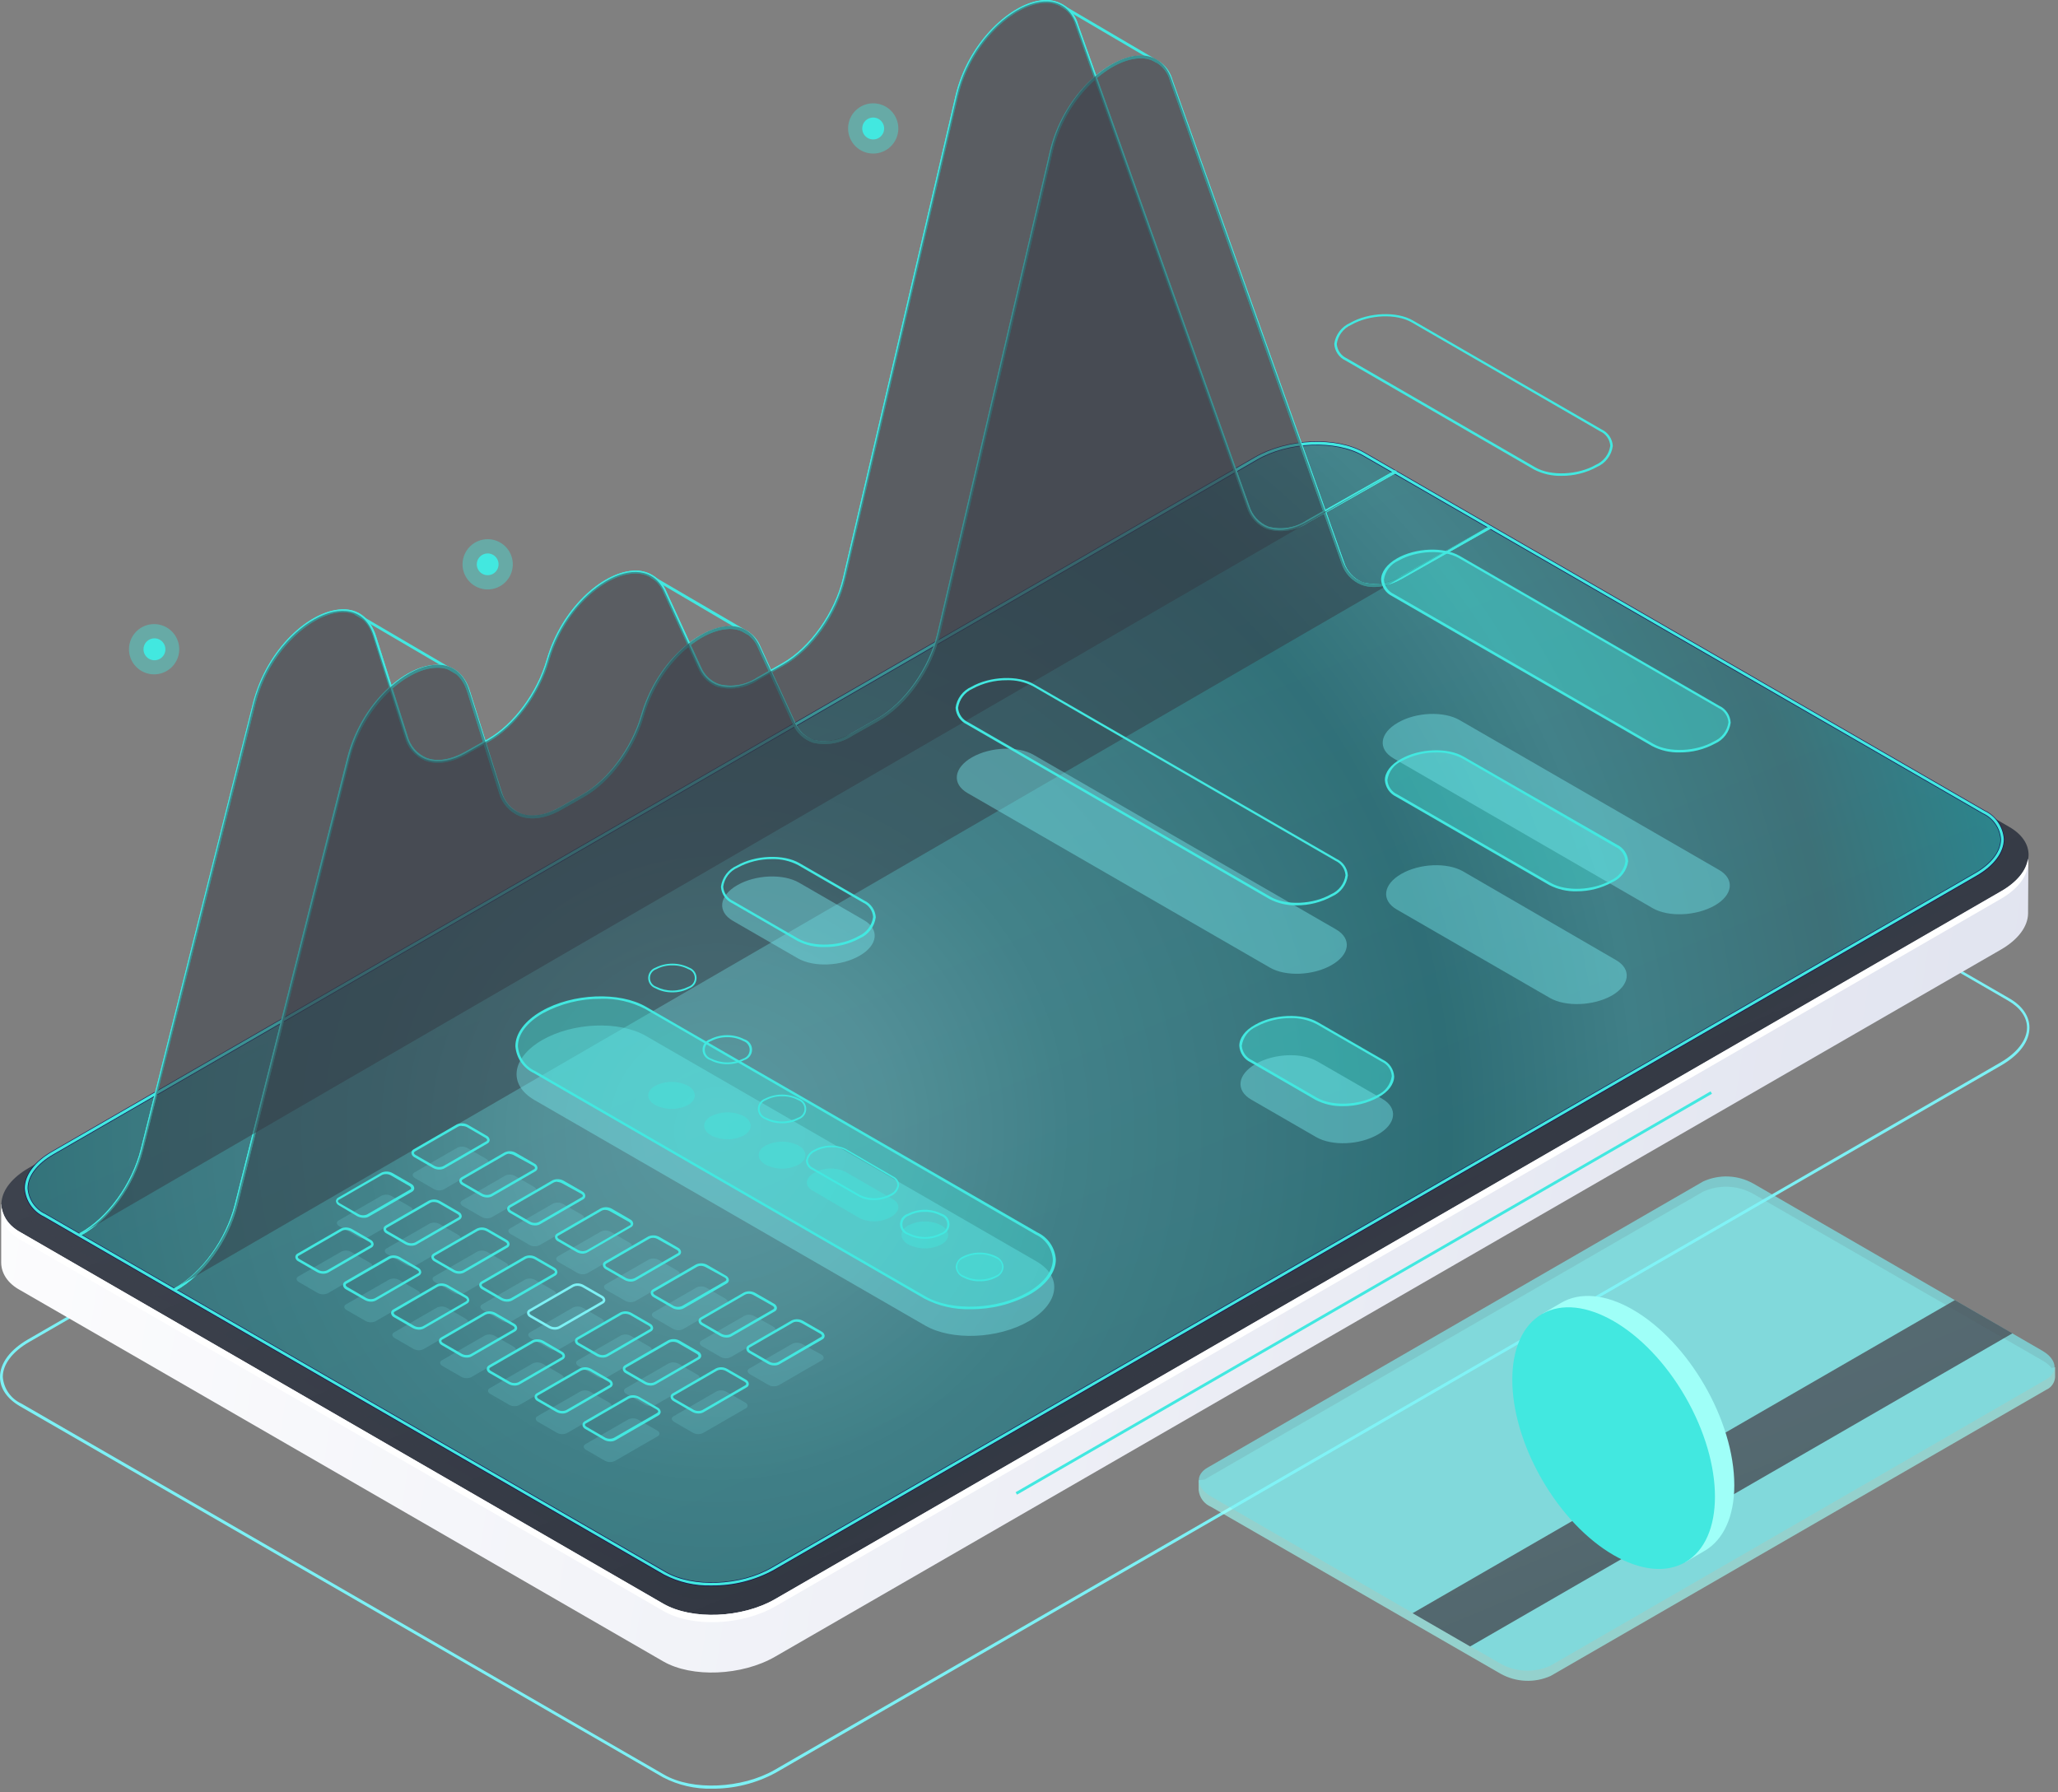 <svg width="581" height="506" viewBox="0 0 581 506" fill="none" xmlns="http://www.w3.org/2000/svg">
<rect x="0" y="0" width="581" height="506" fill="#808080" stroke="none"/>
<path d="M200.995 504.996C196.199 505.113 191.452 504.014 187.196 501.802L5.638 397.027C2.011 394.918 0 392 0 388.787C0 384.845 2.878 381.06 7.885 378.162L353.949 178.409C363.372 172.968 377.604 172.396 385.825 177.108L567.304 281.883C570.95 283.992 572.941 286.91 572.941 290.123C572.941 294.066 570.063 297.831 565.056 300.748L218.993 500.501C213.47 503.497 207.278 505.043 200.995 504.996V504.996ZM187.511 501.053C195.396 505.627 209.412 504.996 218.618 499.732L564.741 299.98C569.511 297.22 572.252 293.612 572.252 290.123C572.252 287.206 570.379 284.525 566.988 282.553L385.49 177.699C377.604 173.126 363.588 173.757 354.402 179L8.299 378.852C3.509 381.592 0.789 385.219 0.789 388.708C0.904 390.322 1.452 391.874 2.375 393.202C3.298 394.531 4.561 395.587 6.032 396.258L187.511 501.053Z" fill="#7CF1F5"/>
<path d="M572.645 241.648L546.565 246.123L385.706 153.254C377.643 148.602 363.549 149.174 354.165 154.555L46.424 332.17L0.335 340.056V356.398C0.335 359.374 2.069 362.312 5.756 364.283L187.235 469.058C195.317 473.73 209.412 473.139 218.776 467.757L564.878 268.103C569.886 265.205 572.468 261.499 572.547 257.99L572.645 241.648Z" fill="url(#paint0_linear)"/>
<path d="M187.314 452.791L5.835 347.937C-2.228 343.284 -1.222 335.143 8.102 329.761L354.225 129.989C363.549 124.607 377.644 124.075 385.766 128.688L567.244 233.463C575.327 238.135 574.302 246.256 564.997 251.638L218.796 451.49C209.491 456.851 195.396 457.443 187.314 452.791Z" fill="url(#paint1_linear)"/>
<path d="M564.879 251.641L218.795 451.493C209.491 456.855 195.396 457.407 187.254 452.794L5.835 347.94C4.47 347.288 3.277 346.326 2.35 345.132C1.422 343.937 0.786 342.543 0.493 341.06C-0.02 344.411 1.734 347.703 5.835 350.069L187.314 454.844C195.396 459.516 209.491 458.924 218.855 453.543L564.879 253.77C570.457 250.537 573.02 246.338 572.488 242.475C572.054 245.708 569.491 249 564.879 251.641Z" fill="white"/>
<path opacity="0.51" d="M187.668 448.734L12.655 347.665C4.77 343.151 5.835 335.266 14.843 330.062L354.559 133.995C363.568 128.791 377.21 128.219 385.016 132.734L560.029 233.803C567.914 238.317 566.869 246.182 557.841 251.387L218.145 447.473C209.136 452.677 195.494 453.229 187.668 448.734Z" fill="url(#paint2_linear)"/>
<path style="mix-blend-mode:lighten" opacity="0.5" d="M187.668 444.219L12.655 343.15C4.77 338.636 5.835 330.75 14.843 325.546L354.559 129.48C363.568 124.275 377.21 123.704 385.016 128.218L560.029 229.287C567.914 233.801 566.869 241.667 557.841 246.871L218.145 442.957C209.136 448.162 195.494 448.733 187.668 444.219Z" fill="url(#paint3_radial)"/>
<path style="mix-blend-mode:lighten" opacity="0.8" d="M200.896 447.808C196.205 447.936 191.559 446.871 187.393 444.713L12.38 343.624C10.806 342.898 9.459 341.76 8.48 340.33C7.501 338.9 6.928 337.232 6.821 335.502C6.821 331.718 9.64 327.913 14.568 325.074L354.264 128.988C363.431 123.705 377.348 123.074 385.292 127.726L560.325 228.795C561.894 229.531 563.235 230.675 564.21 232.107C565.185 233.54 565.756 235.208 565.864 236.937C565.864 240.722 563.045 244.526 558.137 247.365L218.421 443.451C213.044 446.367 207.013 447.867 200.896 447.808V447.808ZM187.964 443.727C195.593 448.143 209.018 447.67 217.869 442.466L557.565 246.399C562.119 243.758 564.741 240.308 564.741 236.937C564.626 235.407 564.102 233.936 563.225 232.678C562.348 231.419 561.149 230.419 559.753 229.781L384.74 128.712C377.092 124.296 363.687 124.769 354.836 129.974L15.139 326.04C10.566 328.682 7.964 332.132 7.964 335.502C8.071 337.029 8.587 338.499 9.458 339.758C10.328 341.017 11.521 342.019 12.912 342.658L187.964 443.727Z" fill="url(#paint4_linear)"/>
<path d="M200.896 447.628C196.239 447.765 191.623 446.707 187.491 444.553L12.459 343.484C10.918 342.762 9.6 341.641 8.639 340.237C7.679 338.833 7.112 337.197 6.998 335.5C6.998 331.774 9.798 328.029 14.647 325.21L354.363 129.123C363.47 123.86 377.309 123.21 385.214 127.862L560.227 228.931C561.773 229.646 563.098 230.765 564.063 232.17C565.027 233.575 565.595 235.214 565.707 236.915C565.707 240.64 562.908 244.386 558.039 247.205L218.342 443.291C212.99 446.195 206.986 447.688 200.896 447.628ZM187.866 443.883C195.554 448.318 209.058 447.825 217.948 442.621L557.644 246.535C562.277 243.873 564.918 240.364 564.918 236.934C564.805 235.371 564.273 233.867 563.378 232.58C562.483 231.294 561.258 230.271 559.832 229.621L384.82 128.552C377.131 124.116 363.648 124.609 354.757 129.813L15.041 325.9C10.428 328.561 7.787 332.05 7.787 335.5C7.898 337.059 8.427 338.559 9.318 339.843C10.21 341.126 11.431 342.146 12.853 342.794L187.866 443.883Z" fill="#42E8E0"/>
<path d="M22.77 348.866C22.7 348.863 22.632 348.841 22.573 348.803C22.514 348.765 22.466 348.712 22.435 348.649C22.385 348.557 22.374 348.45 22.404 348.35C22.433 348.251 22.501 348.167 22.592 348.117C30.359 343.859 37.259 334.318 39.743 324.461L71.441 198.455C75.384 182.98 87.567 172.296 96.576 172.039C101.149 171.882 104.461 174.523 106.097 179.412L115.066 207.799C115.416 209.158 116.072 210.419 116.984 211.485C117.897 212.551 119.041 213.394 120.33 213.949C123.385 215.152 127.289 214.541 131.35 212.254L137.756 208.646C144.991 204.546 151.654 195.577 154.315 186.331C158.573 171.566 170.086 161.769 178.523 161.138C180.521 160.928 182.532 161.374 184.254 162.409C185.975 163.444 187.313 165.012 188.064 166.874L197.921 188.381C198.396 189.509 199.106 190.523 200.003 191.356C200.901 192.189 201.965 192.821 203.125 193.211C204.913 193.636 206.77 193.691 208.58 193.372C210.39 193.054 212.116 192.368 213.652 191.358L220.965 187.199C228.712 182.822 235.711 172.946 237.997 163.168L269.755 27.03C273.323 11.732 285.762 0.535 294.712 0.023C296.868 -0.128 299.009 0.476 300.768 1.731C302.527 2.986 303.794 4.815 304.352 6.903L352.728 142.923C353.124 144.21 353.802 145.393 354.712 146.385C355.623 147.377 356.743 148.154 357.991 148.66C359.823 149.171 361.743 149.281 363.621 148.981C365.499 148.682 367.291 147.98 368.873 146.925L393.613 132.928C393.656 132.892 393.708 132.865 393.763 132.85C393.819 132.835 393.876 132.832 393.933 132.842C393.989 132.852 394.043 132.874 394.09 132.906C394.137 132.939 394.177 132.981 394.206 133.031C394.235 133.08 394.253 133.135 394.259 133.192C394.264 133.249 394.257 133.307 394.238 133.361C394.219 133.415 394.189 133.464 394.149 133.505C394.109 133.546 394.06 133.578 394.007 133.599L369.247 147.595C367.573 148.718 365.673 149.461 363.68 149.771C361.688 150.081 359.652 149.951 357.715 149.389C356.357 148.849 355.139 148.011 354.149 146.936C353.159 145.861 352.424 144.577 351.998 143.179L303.603 7.159C303.11 5.217 301.944 3.513 300.312 2.35C298.68 1.188 296.689 0.642 294.692 0.811C286.038 1.304 273.954 12.265 270.465 27.207L238.687 163.346C236.322 173.478 229.343 183.335 221.3 187.889L213.967 192.028C212.341 193.103 210.512 193.833 208.593 194.172C206.674 194.511 204.705 194.453 202.81 194C201.549 193.571 200.393 192.88 199.418 191.973C198.443 191.066 197.67 189.963 197.152 188.736L187.295 167.249C186.618 165.525 185.392 164.071 183.807 163.113C182.221 162.154 180.365 161.744 178.523 161.946C170.441 162.557 159.165 172.158 155.005 186.588C152.285 196.01 145.484 205.157 138.072 209.356L131.665 212.983C127.407 215.388 123.267 215.999 119.975 214.718C118.579 214.119 117.339 213.209 116.348 212.058C115.357 210.907 114.642 209.544 114.258 208.075L105.309 179.688C103.85 175.095 100.774 172.709 96.536 172.847C88 173.104 75.877 183.769 72.131 198.691L40.393 324.698C37.87 334.771 30.813 344.411 22.868 348.807C22.839 348.832 22.806 348.852 22.77 348.866Z" fill="#42E8E0"/>
<path d="M49.322 364.5C49.237 364.497 49.155 364.468 49.089 364.415C49.022 364.363 48.974 364.29 48.952 364.208C48.929 364.126 48.934 364.04 48.966 363.961C48.997 363.882 49.053 363.815 49.125 363.77C56.911 359.493 63.791 349.971 66.275 340.115L97.974 214.108C101.916 198.634 114.119 187.949 123.108 187.693C127.701 187.515 131.112 190.177 132.649 195.066L141.599 223.452C141.953 224.831 142.621 226.109 143.552 227.186C144.482 228.263 145.649 229.111 146.961 229.662C150.016 230.865 153.939 230.253 157.98 227.967L164.387 224.359C171.642 220.259 178.285 211.289 180.966 202.044C185.204 187.299 196.835 177.482 205.154 176.851C207.153 176.634 209.167 177.077 210.89 178.113C212.613 179.149 213.949 180.72 214.695 182.587L224.552 204.094C225.026 205.219 225.733 206.232 226.627 207.064C227.521 207.896 228.58 208.53 229.736 208.924C231.524 209.35 233.381 209.405 235.191 209.087C237.002 208.768 238.728 208.082 240.263 207.071L247.596 202.911C255.344 198.535 262.342 188.659 264.609 178.881L296.386 42.742C299.954 27.465 312.393 16.248 321.323 15.736H321.993C324.05 15.723 326.052 16.394 327.686 17.643C329.321 18.892 330.494 20.648 331.022 22.635L379.418 158.655C379.811 159.941 380.485 161.123 381.392 162.115C382.299 163.108 383.416 163.885 384.661 164.392C386.493 164.903 388.414 165.013 390.292 164.714C392.17 164.414 393.961 163.713 395.543 162.657L420.52 148.543C420.608 148.493 420.713 148.481 420.811 148.508C420.909 148.536 420.992 148.602 421.042 148.691C421.092 148.779 421.104 148.884 421.076 148.982C421.048 149.08 420.983 149.163 420.894 149.213L395.937 163.328C391.738 165.693 387.638 166.344 384.405 165.121C383.045 164.585 381.824 163.748 380.834 162.673C379.844 161.597 379.11 160.311 378.688 158.912L330.293 22.832C329.8 20.89 328.634 19.186 327.002 18.024C325.37 16.861 323.379 16.316 321.382 16.485C312.709 16.977 300.624 27.938 297.155 42.88L265.377 179.019C263.012 189.152 256.014 199.008 247.991 203.562L240.657 207.702C239.031 208.775 237.201 209.503 235.282 209.842C233.363 210.181 231.395 210.124 229.5 209.673C228.241 209.245 227.087 208.557 226.112 207.654C225.137 206.75 224.364 205.652 223.842 204.429L213.985 182.922C213.308 181.198 212.082 179.744 210.497 178.786C208.911 177.828 207.055 177.418 205.213 177.62C197.15 178.231 185.875 187.831 181.715 202.261C178.995 211.684 172.194 220.85 164.782 225.029L158.375 228.657C154.117 231.062 149.957 231.673 146.685 230.391C145.268 229.806 144.005 228.902 142.993 227.75C141.981 226.598 141.248 225.229 140.85 223.748L131.9 195.361C130.461 190.768 127.386 188.363 123.128 188.521C114.612 188.777 102.488 199.462 98.743 214.365L67.044 340.331C64.501 350.405 57.463 360.045 49.519 364.441L49.322 364.5Z" fill="#42E8E0"/>
<path d="M326.566 17.704C326.502 17.722 326.434 17.722 326.369 17.704L299.5 1.934C299.416 1.877 299.356 1.792 299.33 1.694C299.305 1.596 299.316 1.492 299.362 1.401C299.387 1.356 299.42 1.316 299.461 1.284C299.502 1.252 299.548 1.229 299.598 1.216C299.648 1.203 299.7 1.201 299.751 1.209C299.802 1.217 299.851 1.236 299.895 1.263L326.763 17.034C326.809 17.058 326.849 17.092 326.881 17.133C326.913 17.173 326.936 17.22 326.949 17.27C326.962 17.32 326.964 17.372 326.956 17.423C326.948 17.474 326.929 17.523 326.901 17.566C326.862 17.616 326.81 17.654 326.752 17.678C326.693 17.703 326.629 17.711 326.566 17.704V17.704Z" fill="#42E8E0"/>
<path d="M211.186 179.194C211.121 179.212 211.053 179.212 210.989 179.194L183.804 163.207C183.72 163.15 183.66 163.065 183.634 162.967C183.609 162.869 183.62 162.765 183.666 162.674C183.691 162.629 183.724 162.589 183.765 162.557C183.806 162.525 183.852 162.502 183.902 162.489C183.952 162.476 184.005 162.474 184.056 162.482C184.107 162.49 184.155 162.508 184.199 162.536L211.383 178.405C211.429 178.43 211.469 178.463 211.5 178.504C211.532 178.545 211.555 178.591 211.568 178.641C211.581 178.691 211.584 178.743 211.576 178.794C211.568 178.845 211.549 178.894 211.521 178.938C211.497 179.009 211.453 179.072 211.393 179.117C211.333 179.163 211.261 179.19 211.186 179.194Z" fill="#42E8E0"/>
<path d="M128.726 190.233C128.662 190.251 128.594 190.251 128.529 190.233L100.201 173.635C100.156 173.611 100.116 173.577 100.084 173.536C100.052 173.496 100.029 173.449 100.016 173.399C100.003 173.349 100.001 173.297 100.009 173.246C100.017 173.195 100.036 173.146 100.063 173.103C100.117 173.015 100.202 172.951 100.302 172.926C100.401 172.9 100.507 172.914 100.596 172.965L128.923 189.563C128.969 189.588 129.009 189.621 129.041 189.662C129.073 189.702 129.096 189.749 129.109 189.799C129.122 189.849 129.124 189.901 129.116 189.952C129.108 190.003 129.089 190.052 129.061 190.095C129.02 190.142 128.968 190.179 128.91 190.203C128.852 190.227 128.789 190.237 128.726 190.233Z" fill="#42E8E0"/>
<path d="M22.77 348.866C22.7 348.863 22.632 348.841 22.573 348.803C22.514 348.765 22.466 348.712 22.435 348.649C22.385 348.557 22.374 348.45 22.404 348.35C22.433 348.251 22.501 348.167 22.592 348.117C30.359 343.859 37.259 334.318 39.743 324.461L71.441 198.455C75.384 182.98 87.567 172.296 96.576 172.039C101.149 171.882 104.461 174.523 106.097 179.412L115.066 207.799C115.416 209.158 116.072 210.419 116.984 211.485C117.897 212.551 119.041 213.394 120.33 213.949C123.385 215.152 127.289 214.541 131.35 212.254L137.756 208.646C144.991 204.546 151.654 195.577 154.315 186.331C158.573 171.566 170.086 161.769 178.523 161.138C180.521 160.928 182.532 161.374 184.254 162.409C185.975 163.444 187.313 165.012 188.064 166.874L197.921 188.381C198.396 189.509 199.106 190.523 200.003 191.356C200.901 192.189 201.965 192.821 203.125 193.211C204.913 193.636 206.77 193.691 208.58 193.372C210.39 193.054 212.116 192.368 213.652 191.358L220.965 187.199C228.712 182.822 235.711 172.946 237.997 163.168L269.755 27.03C273.323 11.732 285.762 0.535 294.712 0.023C296.868 -0.128 299.009 0.476 300.768 1.731C302.527 2.986 303.794 4.815 304.352 6.903L352.728 142.923C353.124 144.21 353.802 145.393 354.712 146.385C355.623 147.377 356.743 148.154 357.991 148.66C359.823 149.171 361.743 149.281 363.621 148.981C365.499 148.682 367.291 147.98 368.873 146.925L393.613 132.928C393.656 132.892 393.708 132.865 393.763 132.85C393.819 132.835 393.876 132.832 393.933 132.842C393.989 132.852 394.043 132.874 394.09 132.906C394.137 132.939 394.177 132.981 394.206 133.031C394.235 133.08 394.253 133.135 394.259 133.192C394.264 133.249 394.257 133.307 394.238 133.361C394.219 133.415 394.189 133.464 394.149 133.505C394.109 133.546 394.06 133.578 394.007 133.599L369.247 147.595C367.573 148.718 365.673 149.461 363.68 149.771C361.688 150.081 359.652 149.951 357.715 149.389C356.357 148.849 355.139 148.011 354.149 146.936C353.159 145.861 352.424 144.577 351.998 143.179L303.603 7.159C303.11 5.217 301.944 3.513 300.312 2.35C298.68 1.188 296.689 0.642 294.692 0.811C286.038 1.304 273.954 12.265 270.465 27.207L238.687 163.346C236.322 173.478 229.343 183.335 221.3 187.889L213.967 192.028C212.341 193.103 210.512 193.833 208.593 194.172C206.674 194.511 204.705 194.453 202.81 194C201.549 193.571 200.393 192.88 199.418 191.973C198.443 191.066 197.67 189.963 197.152 188.736L187.295 167.249C186.618 165.525 185.392 164.071 183.807 163.113C182.221 162.154 180.365 161.744 178.523 161.946C170.441 162.557 159.165 172.158 155.005 186.588C152.285 196.01 145.484 205.157 138.072 209.356L131.665 212.983C127.407 215.388 123.267 215.999 119.975 214.718C118.579 214.119 117.339 213.209 116.348 212.058C115.357 210.907 114.642 209.544 114.258 208.075L105.309 179.688C103.85 175.095 100.774 172.709 96.536 172.847C88 173.104 75.877 183.769 72.131 198.691L40.393 324.698C37.87 334.771 30.813 344.411 22.868 348.807C22.839 348.832 22.806 348.852 22.77 348.866Z" fill="#42E8E0"/>
<path d="M49.322 364.5C49.237 364.497 49.155 364.468 49.089 364.415C49.022 364.363 48.974 364.29 48.952 364.208C48.929 364.126 48.934 364.04 48.966 363.961C48.997 363.882 49.053 363.815 49.125 363.77C56.911 359.493 63.791 349.971 66.275 340.115L97.974 214.108C101.916 198.634 114.119 187.949 123.108 187.693C127.701 187.515 131.112 190.177 132.649 195.066L141.599 223.452C141.953 224.831 142.621 226.109 143.552 227.186C144.482 228.263 145.649 229.111 146.961 229.662C150.016 230.865 153.939 230.253 157.98 227.967L164.387 224.359C171.642 220.259 178.285 211.289 180.966 202.044C185.204 187.299 196.835 177.482 205.154 176.851C207.153 176.634 209.167 177.077 210.89 178.113C212.613 179.149 213.949 180.72 214.695 182.587L224.552 204.094C225.026 205.219 225.733 206.232 226.627 207.064C227.521 207.896 228.58 208.53 229.736 208.924C231.524 209.35 233.381 209.405 235.191 209.087C237.002 208.768 238.728 208.082 240.263 207.071L247.596 202.911C255.344 198.535 262.342 188.659 264.609 178.881L296.386 42.742C299.954 27.465 312.393 16.248 321.323 15.736H321.993C324.05 15.723 326.052 16.394 327.686 17.643C329.321 18.892 330.494 20.648 331.022 22.635L379.418 158.655C379.811 159.941 380.485 161.123 381.392 162.115C382.299 163.108 383.416 163.885 384.661 164.392C386.493 164.903 388.414 165.013 390.292 164.714C392.17 164.414 393.961 163.713 395.543 162.657L420.52 148.543C420.608 148.493 420.713 148.481 420.811 148.508C420.909 148.536 420.992 148.602 421.042 148.691C421.092 148.779 421.104 148.884 421.076 148.982C421.048 149.08 420.983 149.163 420.894 149.213L395.937 163.328C391.738 165.693 387.638 166.344 384.405 165.121C383.045 164.585 381.824 163.748 380.834 162.673C379.844 161.597 379.11 160.311 378.688 158.912L330.293 22.832C329.8 20.89 328.634 19.186 327.002 18.024C325.37 16.861 323.379 16.316 321.382 16.485C312.709 16.977 300.624 27.938 297.155 42.88L265.377 179.019C263.012 189.152 256.014 199.008 247.991 203.562L240.657 207.702C239.031 208.775 237.201 209.503 235.282 209.842C233.363 210.181 231.395 210.124 229.5 209.673C228.241 209.245 227.087 208.557 226.112 207.654C225.137 206.75 224.364 205.652 223.842 204.429L213.985 182.922C213.308 181.198 212.082 179.744 210.497 178.786C208.911 177.828 207.055 177.418 205.213 177.62C197.15 178.231 185.875 187.831 181.715 202.261C178.995 211.684 172.194 220.85 164.782 225.029L158.375 228.657C154.117 231.062 149.957 231.673 146.685 230.391C145.268 229.806 144.005 228.902 142.993 227.75C141.981 226.598 141.248 225.229 140.85 223.748L131.9 195.361C130.461 190.768 127.386 188.363 123.128 188.521C114.612 188.777 102.488 199.462 98.743 214.365L67.044 340.331C64.501 350.405 57.463 360.045 49.519 364.441L49.322 364.5Z" fill="#42E8E0"/>
<g style="mix-blend-mode:lighten" opacity="0.5">
<path d="M393.809 133.284L369.049 147.28C361.479 151.558 354.777 149.882 352.372 143.062L303.976 7.041C298.456 -8.493 275.175 5.287 270.089 27.109L238.312 163.248C235.986 173.104 228.987 183.079 221.102 187.554L213.769 191.694C206.653 195.636 200.246 194.473 197.506 188.54L187.649 167.033C181.499 153.707 160.504 166.047 154.63 186.43C151.929 195.834 145.266 204.803 137.874 208.982L131.486 212.609C123.7 216.986 116.899 215.093 114.632 207.918L105.564 179.57C100.517 163.544 77.177 176.633 71.657 198.593L40.018 324.6C37.514 334.456 30.496 344.194 22.67 348.472L393.809 133.284Z" fill="#333943"/>
</g>
<g style="mix-blend-mode:lighten" opacity="0.5">
<path d="M420.973 148.266L395.759 162.519C388.19 166.816 381.487 165.121 379.063 158.32L330.687 22.299C325.167 6.765 301.886 20.564 296.78 42.387L265.022 178.526C262.696 188.481 255.698 198.357 247.813 202.812L240.479 206.952C233.363 210.894 226.956 209.751 224.216 203.818L214.36 182.311C208.229 168.984 187.234 181.305 181.36 201.708C178.639 211.111 171.976 220.081 164.604 224.24L158.197 227.867C150.43 232.263 143.609 230.351 141.342 223.176L132.393 194.789C127.346 178.782 104.006 191.871 98.486 213.812L66.669 339.858C64.165 349.714 57.148 359.433 49.322 363.71L420.973 148.266Z" fill="#333943"/>
</g>
<path opacity="0.4" d="M130.58 159.262C130.568 160.665 130.973 162.041 131.743 163.214C132.513 164.388 133.614 165.307 134.906 165.855C136.198 166.402 137.624 166.555 139.003 166.292C140.382 166.03 141.652 165.365 142.652 164.381C143.653 163.396 144.34 162.138 144.625 160.763C144.91 159.389 144.782 157.961 144.255 156.66C143.729 155.359 142.829 154.243 141.668 153.453C140.508 152.664 139.139 152.236 137.736 152.224C136.804 152.217 135.879 152.392 135.015 152.742C134.151 153.091 133.365 153.608 132.7 154.261C132.036 154.915 131.506 155.693 131.143 156.551C130.779 157.409 130.588 158.33 130.58 159.262V159.262Z" fill="#42E8E0"/>
<path d="M134.602 159.306C134.598 159.913 134.774 160.508 135.108 161.015C135.442 161.523 135.918 161.92 136.478 162.157C137.037 162.394 137.654 162.46 138.251 162.347C138.847 162.233 139.397 161.946 139.831 161.521C140.264 161.095 140.562 160.551 140.687 159.957C140.811 159.362 140.757 158.744 140.531 158.18C140.305 157.617 139.917 157.133 139.416 156.789C138.915 156.446 138.324 156.258 137.717 156.25C137.311 156.245 136.909 156.32 136.532 156.471C136.156 156.622 135.813 156.846 135.523 157.13C135.234 157.414 135.004 157.752 134.845 158.126C134.687 158.499 134.604 158.9 134.602 159.306V159.306Z" fill="#42E8E0"/>
<path opacity="0.4" d="M253.568 37.077C254.018 33.184 251.227 29.663 247.333 29.213C243.439 28.763 239.919 31.555 239.469 35.448C239.019 39.342 241.811 42.863 245.704 43.312C249.598 43.762 253.119 40.971 253.568 37.077Z" fill="#42E8E0"/>
<path d="M243.418 36.218C243.406 36.832 243.577 37.435 243.909 37.951C244.241 38.468 244.719 38.873 245.282 39.117C245.845 39.361 246.468 39.432 247.072 39.321C247.676 39.21 248.233 38.922 248.672 38.494C249.112 38.065 249.414 37.516 249.54 36.915C249.667 36.315 249.612 35.69 249.383 35.121C249.153 34.551 248.76 34.063 248.252 33.718C247.745 33.373 247.146 33.186 246.532 33.182C246.128 33.177 245.727 33.252 245.352 33.401C244.977 33.551 244.635 33.773 244.346 34.055C244.057 34.337 243.826 34.673 243.667 35.044C243.507 35.415 243.423 35.814 243.418 36.218V36.218Z" fill="#42E8E0"/>
<path opacity="0.4" d="M36.41 183.236C36.398 184.64 36.803 186.015 37.573 187.189C38.343 188.362 39.444 189.281 40.736 189.829C42.028 190.377 43.454 190.529 44.833 190.267C46.212 190.004 47.482 189.339 48.482 188.355C49.483 187.371 50.169 186.112 50.455 184.737C50.74 183.363 50.611 181.935 50.085 180.634C49.559 179.333 48.658 178.217 47.498 177.427C46.338 176.638 44.969 176.21 43.566 176.198C42.634 176.191 41.709 176.367 40.845 176.716C39.981 177.065 39.194 177.582 38.53 178.235C37.865 178.889 37.336 179.667 36.972 180.525C36.609 181.383 36.417 182.304 36.41 183.236V183.236Z" fill="#42E8E0"/>
<path d="M40.511 183.276C40.503 183.889 40.677 184.491 41.011 185.004C41.346 185.518 41.825 185.921 42.389 186.162C42.953 186.403 43.575 186.471 44.178 186.357C44.78 186.244 45.335 185.954 45.773 185.525C46.21 185.096 46.51 184.546 46.635 183.946C46.76 183.346 46.704 182.723 46.474 182.154C46.244 181.586 45.85 181.099 45.343 180.755C44.836 180.411 44.238 180.225 43.625 180.221C43.22 180.216 42.817 180.291 42.441 180.442C42.064 180.593 41.722 180.817 41.432 181.101C41.143 181.385 40.912 181.723 40.754 182.097C40.596 182.47 40.513 182.871 40.511 183.276Z" fill="#42E8E0"/>
<path d="M482.916 308.121L286.718 421.304L287.112 421.987L483.31 308.804L482.916 308.121Z" fill="#42E8E0"/>
<g opacity="0.4">
<path opacity="0.4" d="M125.278 335.797L137.421 328.779C138.15 328.365 138.052 327.656 137.224 327.163L131.961 324.127C131.535 323.891 131.061 323.758 130.575 323.738C130.089 323.717 129.605 323.81 129.161 324.009L116.998 331.027C116.289 331.441 116.367 332.17 117.195 332.643L122.479 335.699C122.903 335.937 123.379 336.07 123.866 336.087C124.353 336.105 124.837 336.005 125.278 335.797V335.797Z" fill="#7CF1F5"/>
<path opacity="0.4" d="M138.763 343.701L150.926 336.683C151.636 336.269 151.537 335.54 150.709 335.067L145.446 332.031C145.022 331.791 144.547 331.655 144.06 331.635C143.574 331.614 143.089 331.709 142.646 331.913L130.484 338.931C129.774 339.345 129.872 340.054 130.7 340.547L135.964 343.583C136.389 343.818 136.864 343.952 137.349 343.972C137.835 343.993 138.319 343.9 138.763 343.701V343.701Z" fill="#7CF1F5"/>
<path opacity="0.4" d="M152.266 351.585L164.429 344.567C165.139 344.153 165.06 343.444 164.232 342.951L158.949 339.915C158.523 339.68 158.049 339.546 157.563 339.526C157.077 339.505 156.593 339.598 156.15 339.797L144.006 346.815C143.277 347.229 143.376 347.958 144.203 348.431L149.467 351.467C149.891 351.707 150.366 351.843 150.852 351.863C151.339 351.884 151.823 351.789 152.266 351.585V351.585Z" fill="#7CF1F5"/>
<path opacity="0.4" d="M165.787 359.492L177.931 352.474C178.66 352.06 178.561 351.331 177.733 350.858L172.47 347.802C172.045 347.567 171.57 347.433 171.084 347.413C170.599 347.392 170.115 347.485 169.671 347.684L157.508 354.702C156.798 355.116 156.877 355.845 157.705 356.318L162.968 359.374C163.397 359.61 163.875 359.743 164.364 359.763C164.853 359.784 165.34 359.691 165.787 359.492V359.492Z" fill="#7CF1F5"/>
<path opacity="0.4" d="M179.293 367.378L191.436 360.36C192.166 359.946 192.067 359.217 191.239 358.744L185.976 355.708C185.552 355.468 185.077 355.332 184.59 355.311C184.104 355.291 183.619 355.386 183.176 355.59L171.013 362.607C170.304 363.021 170.383 363.751 171.211 364.224L176.533 367.26C176.954 367.489 177.421 367.619 177.899 367.639C178.378 367.66 178.854 367.57 179.293 367.378V367.378Z" fill="#7CF1F5"/>
<path opacity="0.4" d="M192.794 375.26L204.957 368.262C205.667 367.829 205.569 367.119 204.741 366.626L199.477 363.59C199.052 363.355 198.577 363.222 198.091 363.201C197.606 363.181 197.122 363.273 196.678 363.472L184.535 370.49C183.805 370.904 183.904 371.633 184.732 372.106L189.995 375.162C190.42 375.4 190.896 375.534 191.383 375.551C191.87 375.568 192.354 375.468 192.794 375.26V375.26Z" fill="#7CF1F5"/>
<path opacity="0.4" d="M206.299 383.167L218.462 376.149C219.171 375.735 219.093 375.005 218.265 374.532L212.982 371.595C212.558 371.355 212.083 371.219 211.596 371.199C211.11 371.178 210.625 371.273 210.182 371.477L198.039 378.495C197.31 378.909 197.408 379.618 198.236 380.111L203.5 383.147C203.933 383.367 204.411 383.483 204.897 383.487C205.383 383.49 205.863 383.38 206.299 383.167Z" fill="#7CF1F5"/>
<path opacity="0.4" d="M219.901 391.053L232.044 384.035C232.773 383.621 232.675 382.911 231.847 382.418L226.505 379.481C226.079 379.245 225.605 379.112 225.119 379.092C224.633 379.071 224.149 379.164 223.705 379.363L211.542 386.381C210.833 386.795 210.911 387.524 211.739 387.997L217.003 391.033C217.448 391.271 217.944 391.397 218.449 391.4C218.954 391.404 219.452 391.284 219.901 391.053V391.053Z" fill="#7CF1F5"/>
<path opacity="0.4" d="M103.848 349.357L116.011 342.339C116.721 341.925 116.642 341.195 115.814 340.722L110.55 337.686C110.121 337.451 109.644 337.317 109.155 337.297C108.666 337.276 108.179 337.369 107.731 337.568L95.588 344.586C94.859 345 94.957 345.729 95.785 346.202L101.049 349.238C101.473 349.478 101.947 349.614 102.434 349.635C102.921 349.655 103.405 349.56 103.848 349.357V349.357Z" fill="#7CF1F5"/>
<path opacity="0.4" d="M117.392 357.267L129.536 350.249C130.265 349.835 130.166 349.106 129.338 348.633L124.075 345.577C123.65 345.342 123.175 345.208 122.689 345.188C122.204 345.167 121.72 345.26 121.276 345.459L109.113 352.477C108.403 352.891 108.482 353.62 109.31 354.093L114.593 357.149C115.018 357.384 115.493 357.518 115.979 357.538C116.465 357.559 116.949 357.466 117.392 357.267Z" fill="#7CF1F5"/>
<path opacity="0.4" d="M130.876 365.151L143.039 358.133C143.748 357.719 143.65 356.99 142.822 356.517L137.558 353.481C137.134 353.241 136.66 353.105 136.173 353.084C135.686 353.064 135.202 353.159 134.759 353.362L122.596 360.38C121.886 360.794 121.965 361.504 122.813 361.997L128.076 365.033C128.502 365.268 128.976 365.401 129.462 365.422C129.948 365.442 130.432 365.35 130.876 365.151V365.151Z" fill="#7CF1F5"/>
<path opacity="0.4" d="M144.381 373.037L156.544 366.019C157.253 365.605 157.174 364.895 156.346 364.403L151.063 361.367C150.638 361.131 150.164 360.998 149.678 360.977C149.192 360.957 148.708 361.05 148.264 361.248L136.121 368.266C135.391 368.68 135.49 369.41 136.318 369.883L141.581 372.919C142.005 373.159 142.48 373.294 142.967 373.315C143.453 373.336 143.938 373.24 144.381 373.037V373.037Z" fill="#7CF1F5"/>
<path opacity="0.4" d="M157.884 380.939L170.047 373.921C170.756 373.507 170.677 372.778 169.849 372.305L164.586 369.249C164.156 369.017 163.677 368.887 163.188 368.87C162.699 368.853 162.213 368.949 161.767 369.151L149.624 376.169C148.894 376.583 148.993 377.292 149.821 377.785L155.084 380.821C155.51 381.056 155.984 381.19 156.47 381.21C156.956 381.231 157.44 381.138 157.884 380.939Z" fill="#7CF1F5"/>
<path opacity="0.4" d="M171.407 388.826L183.551 381.809C184.28 381.395 184.182 380.665 183.354 380.192L178.09 377.156C177.665 376.921 177.19 376.787 176.705 376.767C176.219 376.746 175.735 376.839 175.291 377.038L163.128 384.056C162.418 384.47 162.497 385.199 163.325 385.672L168.608 388.708C169.032 388.948 169.507 389.084 169.994 389.105C170.48 389.125 170.965 389.03 171.407 388.826V388.826Z" fill="#7CF1F5"/>
<path opacity="0.4" d="M184.911 396.732L197.074 389.714C197.784 389.3 197.685 388.571 196.857 388.098L191.594 385.042C191.168 384.807 190.694 384.673 190.208 384.653C189.722 384.632 189.238 384.725 188.794 384.924L176.631 391.942C175.922 392.356 176.02 393.085 176.848 393.558L182.112 396.614C182.537 396.849 183.012 396.982 183.497 397.003C183.983 397.023 184.467 396.931 184.911 396.732Z" fill="#7CF1F5"/>
<path opacity="0.4" d="M198.414 404.616L210.577 397.598C211.286 397.184 211.207 396.455 210.379 395.982L205.096 392.946C204.672 392.706 204.198 392.57 203.711 392.55C203.224 392.529 202.74 392.624 202.297 392.828L190.154 399.846C189.424 400.26 189.523 400.969 190.351 401.462L195.614 404.498C196.04 404.733 196.514 404.867 197 404.887C197.486 404.908 197.97 404.815 198.414 404.616V404.616Z" fill="#7CF1F5"/>
<path opacity="0.4" d="M92.495 365.151L104.638 358.133C105.368 357.719 105.269 356.99 104.441 356.517L99.178 353.481C98.754 353.241 98.279 353.105 97.793 353.084C97.306 353.064 96.821 353.159 96.379 353.362L84.216 360.38C83.506 360.794 83.585 361.504 84.413 361.997L89.676 365.033C90.105 365.268 90.583 365.402 91.072 365.422C91.561 365.443 92.048 365.35 92.495 365.151V365.151Z" fill="#7CF1F5"/>
<path opacity="0.4" d="M105.999 373.037L118.142 366.019C118.872 365.605 118.773 364.895 117.945 364.403L112.682 361.367C112.256 361.131 111.782 360.998 111.296 360.977C110.81 360.957 110.326 361.05 109.882 361.248L97.68 368.266C96.97 368.68 97.049 369.41 97.877 369.883L103.16 372.919C103.589 373.165 104.071 373.305 104.565 373.325C105.059 373.346 105.551 373.247 105.999 373.037V373.037Z" fill="#7CF1F5"/>
<path opacity="0.4" d="M119.502 380.941L131.665 373.923C132.375 373.509 132.296 372.78 131.448 372.307L126.185 369.251C125.758 369.017 125.283 368.887 124.797 368.87C124.311 368.852 123.828 368.949 123.386 369.153L111.242 376.171C110.513 376.585 110.612 377.294 111.44 377.787L116.703 380.823C117.128 381.058 117.603 381.192 118.089 381.212C118.574 381.233 119.058 381.14 119.502 380.941V380.941Z" fill="#7CF1F5"/>
<path opacity="0.4" d="M133.005 388.826L145.168 381.809C145.878 381.395 145.799 380.665 144.971 380.192L139.688 377.156C139.262 376.921 138.788 376.787 138.302 376.767C137.816 376.746 137.332 376.839 136.888 377.038L124.745 384.056C124.016 384.47 124.114 385.199 124.942 385.672L130.206 388.708C130.629 388.948 131.104 389.084 131.591 389.105C132.078 389.125 132.562 389.03 133.005 388.826V388.826Z" fill="#7CF1F5"/>
<path opacity="0.4" d="M146.529 396.732L158.672 389.714C159.401 389.3 159.303 388.571 158.475 388.098L153.212 385.042C152.786 384.807 152.312 384.673 151.826 384.653C151.34 384.632 150.856 384.725 150.412 384.924L138.249 391.942C137.54 392.356 137.618 393.085 138.446 393.558L143.73 396.614C144.155 396.849 144.629 396.982 145.115 397.003C145.601 397.023 146.085 396.931 146.529 396.732Z" fill="#7CF1F5"/>
<path opacity="0.4" d="M160.033 404.616L172.196 397.598C172.905 397.184 172.807 396.455 171.979 395.982L166.676 392.946C166.252 392.706 165.777 392.57 165.291 392.55C164.804 392.529 164.319 392.624 163.877 392.828L151.714 399.846C151.004 400.26 151.083 400.969 151.931 401.462L157.194 404.498C157.624 404.74 158.106 404.877 158.599 404.897C159.092 404.918 159.584 404.821 160.033 404.616Z" fill="#7CF1F5"/>
<path opacity="0.4" d="M173.537 412.502L185.7 405.484C186.409 405.07 186.33 404.36 185.502 403.867L180.219 400.832C179.794 400.596 179.32 400.463 178.834 400.442C178.348 400.422 177.864 400.514 177.42 400.713L165.277 407.731C164.547 408.145 164.646 408.874 165.474 409.348L170.737 412.383C171.161 412.623 171.636 412.759 172.123 412.78C172.609 412.8 173.094 412.705 173.537 412.502Z" fill="#7CF1F5"/>
</g>
<path d="M124.033 330.198C123.421 330.209 122.816 330.059 122.279 329.764L116.996 326.728C116.762 326.614 116.561 326.442 116.412 326.228C116.264 326.014 116.173 325.765 116.148 325.506C116.149 325.291 116.211 325.081 116.326 324.9C116.441 324.719 116.605 324.573 116.799 324.481L128.962 317.463C129.46 317.235 130.005 317.127 130.553 317.147C131.101 317.168 131.636 317.317 132.116 317.581L137.379 320.637C137.617 320.743 137.822 320.91 137.975 321.121C138.127 321.333 138.221 321.58 138.247 321.839C138.237 322.055 138.17 322.263 138.052 322.444C137.934 322.624 137.77 322.769 137.576 322.864L125.433 329.882C125 330.101 124.519 330.21 124.033 330.198V330.198ZM130.342 317.857C129.985 317.842 129.631 317.924 129.317 318.094L117.154 325.092C117.075 325.132 117.007 325.191 116.955 325.263C116.904 325.335 116.87 325.418 116.858 325.506C116.858 325.703 117.035 325.92 117.351 326.097L122.634 329.153C123.006 329.355 123.419 329.471 123.843 329.491C124.266 329.512 124.688 329.436 125.078 329.271L137.221 322.253C137.34 322.253 137.537 322.036 137.537 321.859C137.537 321.682 137.34 321.425 137.024 321.248L131.761 318.192C131.317 317.989 130.83 317.894 130.342 317.916V317.857Z" fill="#42E8E0"/>
<path d="M137.537 338.085C136.923 338.086 136.319 337.93 135.783 337.631L130.519 334.596C130.28 334.486 130.074 334.315 129.922 334.101C129.77 333.886 129.677 333.635 129.652 333.373C129.659 333.163 129.723 332.958 129.838 332.781C129.953 332.604 130.113 332.461 130.303 332.368L142.466 325.35C142.962 325.113 143.508 324.999 144.057 325.02C144.607 325.041 145.143 325.195 145.62 325.469L150.883 328.504C151.122 328.614 151.328 328.785 151.481 328.999C151.633 329.214 151.726 329.465 151.75 329.727C151.741 329.937 151.676 330.141 151.562 330.318C151.447 330.494 151.288 330.637 151.1 330.732L138.937 337.75C138.506 337.978 138.025 338.094 137.537 338.085V338.085ZM143.846 325.725C143.489 325.717 143.137 325.798 142.82 325.961L130.657 332.979C130.657 332.979 130.362 333.176 130.362 333.373C130.362 333.571 130.559 333.787 130.874 333.985L136.138 337.02C136.509 337.227 136.922 337.345 137.346 337.365C137.77 337.386 138.193 337.308 138.582 337.139L150.745 330.121C150.844 330.121 151.041 329.924 151.041 329.727C151.041 329.529 150.844 329.293 150.528 329.115L145.265 326.257C144.84 325.983 144.35 325.827 143.846 325.804V325.725Z" fill="#42E8E0"/>
<path d="M151.042 345.97C150.43 345.978 149.825 345.829 149.287 345.536L144.024 342.481C143.784 342.373 143.577 342.203 143.424 341.988C143.272 341.773 143.179 341.521 143.157 341.259C143.168 341.046 143.236 340.841 143.354 340.664C143.472 340.487 143.635 340.345 143.827 340.253L155.97 333.235C156.467 333.003 157.013 332.892 157.562 332.913C158.11 332.933 158.646 333.084 159.124 333.354L164.407 336.389C164.644 336.5 164.847 336.671 164.996 336.886C165.145 337.101 165.234 337.351 165.255 337.612C165.252 337.826 165.189 338.035 165.074 338.216C164.959 338.397 164.797 338.542 164.605 338.637L152.442 345.655C152.01 345.879 151.528 345.987 151.042 345.97ZM157.37 333.63C157.009 333.613 156.65 333.687 156.325 333.846L144.182 340.864C144.064 340.864 143.866 341.081 143.866 341.259C143.866 341.436 144.064 341.692 144.379 341.87L149.642 344.905C150.012 345.116 150.426 345.237 150.85 345.257C151.275 345.278 151.699 345.198 152.087 345.024L164.25 338.006C164.329 337.972 164.399 337.918 164.45 337.848C164.502 337.779 164.535 337.698 164.545 337.612C164.545 337.414 164.368 337.198 164.053 337.02L158.789 334.142C158.36 333.881 157.872 333.732 157.37 333.708V333.63Z" fill="#42E8E0"/>
<path d="M164.564 353.95C163.944 353.952 163.333 353.796 162.79 353.497L157.527 350.461C157.288 350.351 157.082 350.181 156.929 349.966C156.777 349.752 156.684 349.501 156.659 349.239C156.666 349.025 156.732 348.818 156.851 348.64C156.969 348.463 157.135 348.322 157.33 348.233L169.493 341.216C169.98 340.963 170.521 340.832 171.07 340.832C171.619 340.832 172.159 340.963 172.647 341.216L177.91 344.271C178.151 344.379 178.358 344.549 178.51 344.764C178.663 344.979 178.755 345.231 178.778 345.493C178.766 345.706 178.698 345.911 178.58 346.088C178.463 346.265 178.299 346.407 178.107 346.499L165.964 353.517C165.542 353.777 165.06 353.926 164.564 353.95V353.95ZM170.873 341.59C170.516 341.575 170.161 341.656 169.847 341.827L157.685 348.845C157.566 348.845 157.369 349.042 157.369 349.239C157.369 349.436 157.566 349.653 157.882 349.85L163.145 352.886C163.519 353.092 163.936 353.21 164.363 353.231C164.791 353.251 165.217 353.174 165.609 353.004L177.752 345.986C177.871 345.986 178.068 345.769 178.068 345.592C178.068 345.414 177.871 345.158 177.555 344.981L172.292 342.024C171.864 341.759 171.375 341.61 170.873 341.59V341.59Z" fill="#42E8E0"/>
<path d="M178.068 361.837C177.454 361.841 176.849 361.685 176.314 361.383L171.031 358.347C170.796 358.234 170.595 358.061 170.447 357.847C170.298 357.633 170.207 357.385 170.183 357.125C170.192 356.915 170.257 356.711 170.371 356.534C170.486 356.357 170.645 356.214 170.833 356.12L182.996 349.102C183.494 348.869 184.039 348.759 184.588 348.779C185.136 348.8 185.672 348.951 186.15 349.22L191.414 352.256C191.653 352.366 191.859 352.536 192.011 352.751C192.164 352.966 192.257 353.216 192.281 353.478C192.275 353.692 192.208 353.899 192.09 354.077C191.971 354.254 191.805 354.395 191.611 354.484L179.468 361.502C179.037 361.73 178.555 361.845 178.068 361.837ZM184.376 349.477C184.02 349.466 183.667 349.547 183.351 349.713L171.188 356.731C171.11 356.767 171.042 356.821 170.99 356.89C170.938 356.959 170.905 357.04 170.893 357.125C170.918 357.26 170.976 357.386 171.062 357.493C171.148 357.6 171.259 357.683 171.385 357.736L176.668 360.772C177.039 360.979 177.453 361.097 177.877 361.117C178.301 361.138 178.724 361.06 179.113 360.89L191.256 353.873C191.374 353.873 191.572 353.675 191.572 353.478C191.572 353.281 191.374 353.064 191.059 352.867L185.796 349.91C185.38 349.65 184.905 349.5 184.416 349.477H184.376Z" fill="#42E8E0"/>
<path d="M191.572 369.723C190.959 369.731 190.355 369.582 189.817 369.289L184.554 366.253C184.313 366.14 184.106 365.966 183.954 365.748C183.802 365.53 183.71 365.276 183.687 365.011C183.698 364.801 183.764 364.598 183.878 364.422C183.992 364.245 184.15 364.102 184.337 364.006L196.5 356.988C196.998 356.76 197.543 356.652 198.091 356.672C198.639 356.693 199.174 356.841 199.654 357.106L204.918 360.142C205.158 360.255 205.365 360.429 205.517 360.647C205.669 360.865 205.762 361.119 205.785 361.384C205.774 361.594 205.708 361.797 205.594 361.973C205.48 362.15 205.321 362.293 205.134 362.389L192.971 369.407C192.539 369.629 192.057 369.737 191.572 369.723V369.723ZM197.9 357.382C197.537 357.372 197.178 357.453 196.855 357.619L184.712 364.637C184.593 364.637 184.396 364.834 184.396 365.011C184.396 365.189 184.593 365.445 184.909 365.622L190.172 368.678C190.552 368.866 190.97 368.963 191.394 368.963C191.818 368.963 192.236 368.866 192.617 368.678L204.78 361.68C204.78 361.68 205.075 361.463 205.075 361.285C205.075 361.108 204.898 360.852 204.563 360.674L199.299 357.796C198.873 357.547 198.393 357.405 197.9 357.382V357.382Z" fill="#42E8E0"/>
<path d="M205.095 377.628C204.475 377.63 203.864 377.474 203.321 377.175L198.058 374.139C197.819 374.029 197.613 373.859 197.46 373.644C197.308 373.43 197.215 373.179 197.19 372.917C197.197 372.703 197.263 372.496 197.382 372.318C197.5 372.141 197.666 372 197.861 371.911L210.043 364.894C210.541 364.661 211.086 364.55 211.635 364.571C212.183 364.591 212.719 364.743 213.197 365.012L218.481 368.048C218.72 368.157 218.926 368.328 219.078 368.542C219.23 368.757 219.323 369.008 219.348 369.27C219.341 369.483 219.275 369.691 219.157 369.868C219.038 370.046 218.872 370.187 218.678 370.275L206.515 377.293C206.08 377.528 205.59 377.644 205.095 377.628V377.628ZM211.404 365.268C211.041 365.257 210.682 365.339 210.359 365.505L198.216 372.522C198.097 372.522 197.9 372.72 197.9 372.917C197.9 373.114 198.097 373.331 198.413 373.528L203.676 376.564C204.047 376.77 204.46 376.888 204.884 376.909C205.308 376.929 205.731 376.852 206.12 376.682L218.283 369.664C218.363 369.63 218.432 369.576 218.484 369.507C218.536 369.437 218.569 369.356 218.579 369.27C218.579 369.073 218.402 368.856 218.086 368.659L212.803 365.682C212.382 365.422 211.899 365.279 211.404 365.268V365.268Z" fill="#42E8E0"/>
<path d="M218.599 385.51C217.981 385.518 217.37 385.369 216.825 385.076L211.562 382.021C211.321 381.913 211.114 381.743 210.962 381.528C210.809 381.313 210.717 381.061 210.694 380.799C210.705 380.586 210.773 380.381 210.891 380.204C211.009 380.027 211.173 379.885 211.365 379.793L223.528 372.776C224.026 372.548 224.571 372.439 225.119 372.46C225.666 372.481 226.202 372.629 226.682 372.894L231.945 375.93C232.184 376.039 232.39 376.21 232.543 376.424C232.695 376.639 232.788 376.89 232.812 377.152C232.803 377.367 232.735 377.576 232.618 377.756C232.5 377.936 232.336 378.082 232.142 378.177L219.999 385.195C219.566 385.414 219.085 385.522 218.599 385.51V385.51ZM224.907 373.17C224.552 373.148 224.198 373.223 223.882 373.387L211.719 380.404C211.601 380.404 211.424 380.621 211.424 380.799C211.449 380.933 211.507 381.06 211.593 381.166C211.679 381.273 211.79 381.357 211.917 381.41L217.2 384.446C217.569 384.656 217.983 384.777 218.408 384.798C218.832 384.818 219.256 384.738 219.644 384.564L231.728 377.507C231.846 377.507 232.044 377.309 232.044 377.112C232.044 376.915 231.846 376.698 231.531 376.521L226.327 373.564C225.892 373.322 225.405 373.187 224.907 373.17Z" fill="#42E8E0"/>
<path d="M102.647 343.82C102.03 343.816 101.422 343.668 100.873 343.386L95.708 340.331C95.467 340.223 95.26 340.052 95.108 339.837C94.955 339.623 94.863 339.371 94.84 339.108C94.851 338.896 94.919 338.691 95.037 338.514C95.155 338.337 95.319 338.195 95.511 338.103L107.654 331.085C108.154 330.852 108.703 330.742 109.255 330.762C109.807 330.783 110.346 330.934 110.828 331.203L116.091 334.239C116.33 334.349 116.536 334.519 116.689 334.734C116.841 334.949 116.934 335.199 116.958 335.461C116.949 335.677 116.881 335.885 116.764 336.066C116.646 336.246 116.481 336.391 116.288 336.486L104.125 343.485C103.677 343.741 103.162 343.857 102.647 343.82ZM108.955 331.479C108.594 331.463 108.235 331.537 107.91 331.696L95.708 338.714C95.589 338.714 95.392 338.931 95.392 339.108C95.392 339.286 95.589 339.542 95.905 339.719L101.168 342.755C101.539 342.962 101.953 343.08 102.377 343.1C102.801 343.121 103.224 343.043 103.613 342.874L115.776 335.856C115.894 335.856 116.091 335.659 116.071 335.461C116.052 335.264 115.894 335.047 115.579 334.85L110.295 331.814C109.884 331.592 109.423 331.476 108.955 331.479V331.479Z" fill="#42E8E0"/>
<path d="M116.149 351.705C115.536 351.717 114.932 351.567 114.395 351.272L109.112 348.236C108.872 348.126 108.666 347.956 108.514 347.741C108.362 347.527 108.269 347.276 108.244 347.014C108.254 346.799 108.321 346.59 108.439 346.409C108.557 346.229 108.721 346.084 108.914 345.989L121.077 338.971C121.576 338.743 122.121 338.635 122.668 338.655C123.216 338.676 123.751 338.824 124.231 339.089L129.495 342.145C129.735 342.253 129.942 342.423 130.095 342.638C130.247 342.853 130.34 343.104 130.362 343.367C130.351 343.579 130.283 343.785 130.165 343.962C130.047 344.138 129.884 344.28 129.692 344.372L117.549 351.39C117.115 351.609 116.635 351.718 116.149 351.705ZM122.457 339.365C122.1 339.35 121.746 339.431 121.432 339.602L109.269 346.619C109.19 346.653 109.12 346.708 109.069 346.777C109.017 346.846 108.984 346.928 108.974 347.014C108.974 347.211 109.151 347.428 109.466 347.605L114.749 350.661C115.122 350.863 115.535 350.978 115.958 350.999C116.381 351.019 116.804 350.944 117.194 350.779L129.337 343.761C129.455 343.761 129.653 343.544 129.653 343.367C129.653 343.189 129.455 342.933 129.14 342.756L123.877 339.72C123.442 339.481 122.953 339.358 122.457 339.365V339.365Z" fill="#42E8E0"/>
<path d="M129.653 359.612C129.039 359.613 128.435 359.457 127.898 359.158L122.635 356.122C122.396 356.013 122.19 355.842 122.037 355.628C121.885 355.413 121.792 355.162 121.768 354.9C121.775 354.689 121.839 354.484 121.954 354.307C122.068 354.13 122.229 353.988 122.418 353.895L134.581 346.877C135.078 346.644 135.624 346.534 136.172 346.554C136.721 346.575 137.257 346.726 137.735 346.995L142.999 350.031C143.238 350.141 143.444 350.311 143.596 350.526C143.748 350.74 143.841 350.991 143.866 351.253C143.859 351.464 143.795 351.669 143.68 351.846C143.565 352.023 143.405 352.166 143.215 352.259L131.052 359.276C130.622 359.505 130.14 359.62 129.653 359.612V359.612ZM135.961 347.251C135.605 347.241 135.252 347.322 134.936 347.488L122.773 354.506C122.773 354.506 122.477 354.723 122.477 354.9C122.477 355.078 122.655 355.314 122.99 355.511L128.253 358.547C128.624 358.753 129.038 358.871 129.462 358.892C129.886 358.912 130.309 358.835 130.698 358.665L142.841 351.648C142.959 351.648 143.156 351.45 143.156 351.253C143.156 351.056 142.959 350.839 142.644 350.642L137.38 347.606C136.946 347.367 136.457 347.245 135.961 347.251V347.251Z" fill="#42E8E0"/>
<path d="M143.157 367.495C142.545 367.503 141.941 367.354 141.403 367.061L136.14 364.025C135.899 363.912 135.692 363.738 135.54 363.52C135.388 363.302 135.295 363.048 135.272 362.783C135.283 362.571 135.351 362.366 135.469 362.189C135.587 362.012 135.751 361.87 135.942 361.778L148.086 354.76C148.583 354.528 149.129 354.417 149.677 354.437C150.226 354.458 150.761 354.609 151.24 354.879L156.523 357.914C156.759 358.031 156.961 358.207 157.109 358.425C157.257 358.642 157.347 358.894 157.371 359.156C157.359 359.366 157.294 359.569 157.179 359.746C157.065 359.922 156.907 360.065 156.72 360.162L144.557 367.179C144.126 367.404 143.643 367.512 143.157 367.495ZM149.485 355.154C149.122 355.135 148.76 355.217 148.441 355.391L136.297 362.389C136.179 362.389 135.982 362.606 135.982 362.783C135.982 362.961 136.179 363.217 136.494 363.395L141.758 366.45C142.13 366.653 142.545 366.768 142.969 366.785C143.392 366.802 143.815 366.721 144.202 366.549L156.365 359.531C156.445 359.497 156.514 359.442 156.566 359.373C156.618 359.304 156.651 359.222 156.661 359.137C156.661 358.939 156.484 358.723 156.168 358.545L150.905 355.49C150.466 355.263 149.979 355.148 149.485 355.154V355.154Z" fill="#42E8E0"/>
<path d="M156.679 375.401C156.059 375.404 155.448 375.248 154.905 374.948L149.641 371.912C149.402 371.803 149.196 371.632 149.044 371.417C148.892 371.203 148.798 370.952 148.774 370.69C148.781 370.476 148.847 370.269 148.965 370.091C149.084 369.914 149.25 369.773 149.444 369.685L161.587 362.667C162.087 362.429 162.636 362.316 163.189 362.336C163.741 362.357 164.281 362.511 164.761 362.785L170.025 365.821C170.264 365.93 170.47 366.101 170.622 366.316C170.774 366.53 170.867 366.781 170.892 367.043C170.883 367.256 170.816 367.462 170.698 367.64C170.58 367.817 170.415 367.958 170.222 368.048L158.079 375.066C157.647 375.292 157.166 375.407 156.679 375.401V375.401ZM162.987 363.041C162.624 363.031 162.265 363.112 161.942 363.278L149.799 370.296C149.681 370.296 149.484 370.493 149.484 370.69C149.484 370.887 149.681 371.104 149.996 371.301L155.26 374.337C155.63 374.543 156.044 374.661 156.468 374.682C156.892 374.702 157.315 374.625 157.704 374.455L169.867 367.437C169.985 367.437 170.182 367.22 170.182 367.043C170.182 366.866 169.985 366.609 169.67 366.432L164.406 363.396C163.971 363.159 163.483 363.037 162.987 363.041V363.041Z" fill="#7CF1F5"/>
<path d="M170.183 383.287C169.57 383.298 168.965 383.148 168.428 382.853L163.145 379.798C162.906 379.69 162.7 379.52 162.551 379.305C162.402 379.089 162.314 378.837 162.297 378.575C162.304 378.365 162.369 378.16 162.483 377.983C162.598 377.805 162.758 377.663 162.948 377.57L175.111 370.552C175.608 370.32 176.154 370.209 176.702 370.229C177.251 370.25 177.787 370.401 178.265 370.67L183.528 373.706C183.768 373.816 183.974 373.987 184.126 374.201C184.278 374.416 184.371 374.667 184.396 374.929C184.389 375.142 184.323 375.349 184.204 375.527C184.086 375.705 183.92 375.846 183.725 375.934L171.582 382.952C171.154 383.187 170.671 383.303 170.183 383.287V383.287ZM176.491 370.927C176.134 370.916 175.781 370.997 175.466 371.163L163.303 378.181C163.184 378.181 163.007 378.398 163.007 378.575C163.032 378.71 163.09 378.836 163.176 378.943C163.262 379.05 163.374 379.133 163.5 379.187L168.783 382.222C169.152 382.433 169.566 382.554 169.991 382.574C170.416 382.595 170.839 382.515 171.227 382.341L183.371 375.323C183.489 375.323 183.686 375.126 183.686 374.929C183.686 374.731 183.489 374.515 183.174 374.317L177.91 371.282C177.487 371.049 177.013 370.927 176.53 370.927H176.491Z" fill="#42E8E0"/>
<path d="M183.686 391.19C183.072 391.191 182.468 391.035 181.932 390.736L176.668 387.7C176.429 387.591 176.223 387.42 176.071 387.206C175.919 386.991 175.826 386.74 175.801 386.478C175.805 386.246 175.876 386.021 176.006 385.828C176.135 385.636 176.317 385.485 176.53 385.394L188.693 378.376C189.192 378.148 189.737 378.04 190.284 378.061C190.832 378.081 191.368 378.23 191.847 378.494L197.111 381.55C197.351 381.658 197.558 381.828 197.711 382.043C197.863 382.258 197.956 382.51 197.978 382.772C197.967 382.982 197.901 383.185 197.787 383.362C197.673 383.538 197.515 383.681 197.328 383.777L185.165 390.795C184.717 391.058 184.206 391.194 183.686 391.19V391.19ZM190.014 378.83C189.652 378.819 189.292 378.9 188.969 379.066L176.806 386.084C176.806 386.084 176.511 386.281 176.511 386.478C176.511 386.675 176.708 386.892 177.023 387.07L182.287 390.125C182.659 390.327 183.072 390.443 183.495 390.463C183.919 390.484 184.341 390.409 184.731 390.243L196.894 383.226C196.894 383.226 197.19 383.009 197.19 382.831C197.19 382.654 197.012 382.398 196.677 382.22L191.414 379.184C190.986 378.947 190.503 378.825 190.014 378.83Z" fill="#42E8E0"/>
<path d="M197.19 399.074C196.576 399.076 195.972 398.92 195.435 398.621L190.172 395.585C189.933 395.476 189.727 395.305 189.575 395.09C189.422 394.876 189.329 394.625 189.305 394.363C189.311 394.15 189.378 393.942 189.496 393.765C189.615 393.587 189.78 393.446 189.975 393.358L202.118 386.34C202.615 386.107 203.161 385.996 203.71 386.017C204.258 386.038 204.794 386.189 205.272 386.458L210.555 389.494C210.79 389.608 210.991 389.78 211.139 389.994C211.288 390.208 211.379 390.457 211.403 390.716C211.405 390.929 211.345 391.138 211.229 391.317C211.114 391.496 210.948 391.636 210.753 391.721L198.59 398.739C198.16 398.97 197.678 399.086 197.19 399.074V399.074ZM203.518 386.714C203.155 386.704 202.796 386.785 202.473 386.951L190.33 393.969C190.211 393.969 190.014 394.166 190.014 394.363C190.014 394.56 190.212 394.797 190.527 394.974L195.79 398.01C196.161 398.216 196.575 398.334 196.999 398.355C197.423 398.375 197.846 398.298 198.235 398.128L210.398 391.11C210.477 391.076 210.546 391.022 210.598 390.953C210.65 390.884 210.683 390.802 210.693 390.716C210.693 390.519 210.516 390.302 210.201 390.105L204.917 387.069C204.49 386.83 204.008 386.707 203.518 386.714V386.714Z" fill="#42E8E0"/>
<path d="M91.272 359.612C90.652 359.614 90.041 359.458 89.498 359.158L84.235 356.122C83.996 356.013 83.79 355.842 83.637 355.628C83.485 355.413 83.392 355.162 83.367 354.9C83.374 354.687 83.44 354.479 83.559 354.302C83.677 354.124 83.843 353.983 84.038 353.895L96.201 346.877C96.698 346.644 97.243 346.534 97.792 346.554C98.341 346.575 98.876 346.726 99.355 346.995L104.618 350.031C104.857 350.141 105.063 350.311 105.216 350.526C105.368 350.74 105.461 350.991 105.486 351.253C105.479 351.467 105.413 351.674 105.294 351.852C105.176 352.029 105.01 352.17 104.815 352.259L92.672 359.276C92.24 359.503 91.76 359.618 91.272 359.612V359.612ZM97.581 347.251C97.224 347.236 96.87 347.318 96.555 347.488L84.392 354.506C84.274 354.506 84.077 354.703 84.077 354.9C84.077 355.097 84.274 355.314 84.59 355.511L89.873 358.547C90.244 358.753 90.657 358.871 91.081 358.892C91.505 358.912 91.928 358.835 92.317 358.665L104.46 351.648C104.579 351.648 104.776 351.45 104.776 351.253C104.776 351.056 104.579 350.839 104.263 350.642L99 347.606C98.594 347.385 98.141 347.263 97.679 347.251H97.581Z" fill="#42E8E0"/>
<path d="M104.775 367.495C104.163 367.503 103.559 367.354 103.021 367.061L97.678 364.025C97.443 363.908 97.241 363.733 97.093 363.515C96.944 363.298 96.854 363.046 96.831 362.783C96.842 362.574 96.908 362.37 97.022 362.194C97.136 362.018 97.294 361.874 97.481 361.778L109.644 354.76C110.142 354.528 110.687 354.417 111.236 354.437C111.784 354.458 112.32 354.609 112.798 354.879L118.062 357.914C118.302 358.027 118.509 358.201 118.661 358.419C118.814 358.637 118.906 358.891 118.929 359.156C118.918 359.369 118.85 359.574 118.732 359.751C118.614 359.928 118.451 360.07 118.259 360.162L106.116 367.179C105.701 367.392 105.241 367.5 104.775 367.495V367.495ZM111.083 355.154C110.727 355.139 110.372 355.221 110.058 355.391L97.895 362.389C97.777 362.389 97.6 362.606 97.6 362.783C97.6 362.961 97.777 363.217 98.112 363.395L103.376 366.45C103.748 366.653 104.162 366.768 104.586 366.785C105.01 366.802 105.432 366.721 105.82 366.549L117.963 359.531C118.082 359.531 118.279 359.334 118.279 359.156C118.279 358.979 118.082 358.723 117.766 358.545L112.503 355.49C112.063 355.266 111.577 355.151 111.083 355.154V355.154Z" fill="#42E8E0"/>
<path d="M118.279 375.399C117.665 375.401 117.061 375.245 116.524 374.946L111.261 371.91C111.022 371.8 110.816 371.63 110.663 371.415C110.511 371.201 110.418 370.95 110.394 370.688C110.4 370.474 110.467 370.267 110.585 370.089C110.703 369.912 110.869 369.771 111.064 369.682L123.207 362.665C123.704 362.432 124.25 362.321 124.798 362.342C125.347 362.362 125.883 362.514 126.361 362.783L131.644 365.819C131.879 365.932 132.08 366.105 132.228 366.319C132.377 366.533 132.467 366.781 132.492 367.041C132.483 367.251 132.418 367.455 132.303 367.632C132.189 367.809 132.03 367.952 131.841 368.046L119.678 375.064C119.249 375.295 118.766 375.41 118.279 375.399V375.399ZM124.607 363.039C124.244 363.028 123.885 363.11 123.562 363.276L111.478 370.293C111.36 370.293 111.162 370.491 111.162 370.688C111.162 370.885 111.359 371.102 111.675 371.299L116.938 374.335C117.309 374.541 117.723 374.659 118.147 374.68C118.571 374.7 118.994 374.623 119.383 374.453L131.546 367.435C131.546 367.435 131.841 367.218 131.841 367.041C131.841 366.863 131.664 366.607 131.329 366.43L126.065 363.394C125.621 363.144 125.116 363.021 124.607 363.039V363.039Z" fill="#42E8E0"/>
<path d="M131.782 383.287C131.169 383.295 130.565 383.146 130.027 382.853L124.764 379.798C124.523 379.69 124.316 379.52 124.164 379.305C124.011 379.09 123.919 378.838 123.896 378.576C123.908 378.363 123.976 378.158 124.094 377.981C124.211 377.804 124.375 377.662 124.567 377.57L136.71 370.552C137.211 370.32 137.759 370.209 138.311 370.229C138.863 370.25 139.402 370.401 139.884 370.671L145.147 373.706C145.386 373.816 145.592 373.987 145.745 374.201C145.897 374.416 145.99 374.667 146.015 374.929C146.008 375.142 145.942 375.349 145.823 375.527C145.705 375.705 145.539 375.846 145.344 375.934L133.162 382.952C132.741 383.188 132.264 383.304 131.782 383.287V383.287ZM138.11 370.927C137.747 370.916 137.388 370.998 137.065 371.163L124.922 378.181C124.803 378.181 124.606 378.398 124.606 378.576C124.606 378.753 124.803 379.009 125.119 379.187L130.382 382.223C130.753 382.429 131.167 382.547 131.59 382.567C132.014 382.588 132.437 382.51 132.827 382.341L144.989 375.323C145.069 375.289 145.138 375.235 145.19 375.165C145.242 375.096 145.275 375.015 145.285 374.929C145.285 374.732 145.108 374.515 144.792 374.318L139.509 371.282C139.082 371.042 138.599 370.92 138.11 370.927V370.927Z" fill="#42E8E0"/>
<path d="M145.305 391.191C144.691 391.195 144.086 391.038 143.551 390.737L138.268 387.701C138.028 387.592 137.822 387.421 137.67 387.206C137.518 386.992 137.425 386.741 137.4 386.479C137.41 386.264 137.477 386.055 137.595 385.875C137.713 385.695 137.877 385.549 138.07 385.454L150.233 378.436C150.732 378.208 151.277 378.1 151.824 378.121C152.372 378.141 152.907 378.29 153.387 378.554L158.651 381.61C158.891 381.718 159.098 381.888 159.251 382.103C159.403 382.318 159.496 382.57 159.518 382.832C159.507 383.045 159.439 383.25 159.321 383.427C159.203 383.604 159.04 383.746 158.848 383.838L146.705 390.855C146.273 391.081 145.792 391.197 145.305 391.191ZM151.613 378.83C151.256 378.815 150.902 378.897 150.588 379.067L138.425 386.085C138.346 386.119 138.276 386.173 138.225 386.242C138.173 386.312 138.14 386.393 138.13 386.479C138.13 386.676 138.307 386.893 138.622 387.071L143.905 390.126C144.278 390.328 144.691 390.444 145.114 390.464C145.537 390.485 145.96 390.41 146.35 390.244L158.493 383.226C158.611 383.226 158.809 383.01 158.809 382.832C158.809 382.655 158.611 382.399 158.296 382.221L153.033 379.185C152.598 378.946 152.109 378.824 151.613 378.83V378.83Z" fill="#42E8E0"/>
<path d="M158.789 399.074C158.175 399.076 157.571 398.92 157.035 398.621L151.771 395.585C151.532 395.476 151.326 395.305 151.174 395.09C151.021 394.876 150.928 394.625 150.904 394.363C150.911 394.152 150.975 393.947 151.09 393.77C151.204 393.593 151.365 393.451 151.554 393.358L163.717 386.34C164.215 386.107 164.76 385.996 165.309 386.017C165.857 386.038 166.393 386.189 166.871 386.458L172.135 389.494C172.374 389.604 172.58 389.774 172.732 389.989C172.885 390.203 172.978 390.454 173.002 390.716C172.995 390.927 172.931 391.132 172.816 391.309C172.702 391.486 172.541 391.629 172.352 391.721L160.189 398.739C159.758 398.968 159.276 399.083 158.789 399.074ZM165.117 386.714C164.754 386.704 164.395 386.785 164.072 386.951L151.909 393.969C151.811 393.969 151.613 394.166 151.613 394.363C151.613 394.56 151.791 394.797 152.126 394.974L157.389 398.01C157.76 398.216 158.174 398.334 158.598 398.355C159.022 398.375 159.445 398.298 159.834 398.128L171.977 391.11C172.095 391.11 172.293 390.913 172.293 390.716C172.293 390.519 172.095 390.302 171.78 390.105L166.517 387.069C166.094 386.836 165.619 386.713 165.137 386.714H165.117Z" fill="#42E8E0"/>
<path d="M172.312 406.962C171.7 406.971 171.096 406.821 170.558 406.529L165.295 403.473C165.057 403.367 164.852 403.2 164.699 402.988C164.547 402.777 164.453 402.53 164.427 402.271C164.437 402.055 164.504 401.847 164.622 401.666C164.74 401.486 164.904 401.341 165.097 401.246L177.241 394.228C177.739 394 178.284 393.892 178.832 393.912C179.38 393.933 179.915 394.081 180.395 394.346L185.678 397.382C185.912 397.496 186.113 397.668 186.262 397.882C186.41 398.096 186.501 398.345 186.526 398.604C186.518 398.817 186.454 399.024 186.339 399.205C186.225 399.385 186.065 399.531 185.875 399.629L173.712 406.647C173.281 406.871 172.798 406.98 172.312 406.962V406.962ZM178.64 394.622C178.28 394.615 177.923 394.689 177.596 394.839L165.452 401.857C165.334 401.857 165.137 402.073 165.137 402.271C165.137 402.468 165.334 402.685 165.649 402.862L170.913 405.918C171.293 406.105 171.711 406.203 172.135 406.203C172.559 406.203 172.977 406.105 173.357 405.918L185.52 398.919C185.599 398.879 185.667 398.821 185.719 398.748C185.77 398.676 185.804 398.593 185.816 398.505C185.816 398.328 185.639 398.091 185.323 397.914L180.04 394.858C179.599 394.669 179.119 394.588 178.64 394.622V394.622Z" fill="#42E8E0"/>
<path opacity="0.4" d="M466.549 210.341L393.374 168.037C388.919 165.474 389.431 160.96 394.636 157.983C399.781 155.006 407.587 154.691 412.062 157.253L485.316 199.558C489.791 202.14 489.259 206.655 484.074 209.631C478.811 212.608 471.024 212.923 466.549 210.341Z" fill="#42E8E0"/>
<path opacity="0.4" d="M437.552 249.552L394.341 224.615C389.886 222.033 390.398 217.538 395.602 214.561C400.748 211.565 408.554 211.25 413.029 213.832L456.22 238.769C460.695 241.352 460.163 245.846 454.978 248.823C449.813 251.8 442.007 252.135 437.552 249.552Z" fill="#42E8E0"/>
<path opacity="0.4" d="M371.573 310.206L353.239 299.62C348.764 297.038 349.297 292.543 354.481 289.547C359.646 286.57 367.452 286.254 371.908 288.837L390.261 299.423C394.716 302.005 394.203 306.5 388.999 309.476C383.854 312.453 376.047 312.788 371.573 310.206Z" fill="#42E8E0"/>
<path opacity="0.4" d="M466.549 256.39L393.374 214.085C388.919 211.503 389.431 207.008 394.636 204.032C399.781 201.035 407.587 200.72 412.062 203.302L485.316 245.607C489.791 248.189 489.259 252.684 484.074 255.66C478.811 258.637 471.024 258.972 466.549 256.39Z" fill="#7CF1F5"/>
<path opacity="0.4" d="M358.523 273.185L273.145 223.903C268.67 221.32 269.203 216.806 274.387 213.829C279.552 210.853 287.358 210.537 291.813 213.12L377.191 262.402C381.666 264.985 381.133 269.479 375.949 272.456C370.784 275.433 362.978 275.768 358.523 273.185Z" fill="#7CF1F5"/>
<path opacity="0.4" d="M371.573 321.033L353.239 310.447C348.764 307.865 349.297 303.37 354.481 300.394C359.646 297.397 367.452 297.082 371.908 299.664L390.261 310.25C394.716 312.833 394.203 317.327 388.999 320.304C383.854 323.28 376.047 323.616 371.573 321.033Z" fill="#7CF1F5"/>
<path opacity="0.4" d="M225.241 270.567L206.908 259.981C202.433 257.399 202.966 252.885 208.15 249.908C213.315 246.931 221.102 246.616 225.577 249.198L243.91 259.784C248.385 262.367 247.852 266.861 242.668 269.838C237.503 272.815 229.756 273.15 225.241 270.567Z" fill="#7CF1F5"/>
<path d="M440.844 134.344C438.154 134.416 435.488 133.805 433.097 132.57L379.872 101.798C378.967 101.374 378.193 100.716 377.631 99.89C377.069 99.064 376.74 98.103 376.678 97.106C376.85 95.823 377.348 94.606 378.125 93.571C378.901 92.535 379.93 91.716 381.114 91.192C386.377 88.156 394.341 87.841 398.855 90.463L452.14 121.235C453.043 121.652 453.816 122.307 454.375 123.13C454.934 123.953 455.259 124.913 455.314 125.907C455.147 127.191 454.651 128.411 453.874 129.447C453.097 130.483 452.065 131.301 450.878 131.821C447.803 133.502 444.349 134.371 440.844 134.344V134.344ZM433.452 131.959C437.809 134.462 445.477 134.147 450.523 131.229C451.609 130.759 452.555 130.016 453.27 129.074C453.984 128.131 454.444 127.02 454.604 125.848C454.54 124.978 454.242 124.142 453.743 123.427C453.243 122.713 452.56 122.146 451.765 121.787L398.54 91.014C394.183 88.491 386.535 88.807 381.469 91.724C380.385 92.198 379.441 92.941 378.727 93.883C378.013 94.825 377.552 95.935 377.388 97.106C377.45 97.976 377.747 98.813 378.247 99.528C378.747 100.243 379.431 100.809 380.227 101.167L433.452 131.959Z" fill="#42E8E0"/>
<path d="M366.091 255.602C363.398 255.676 360.731 255.058 358.344 253.808L272.966 204.525C272.062 204.102 271.288 203.443 270.726 202.618C270.164 201.792 269.835 200.831 269.773 199.834C269.945 198.551 270.443 197.334 271.22 196.299C271.996 195.263 273.025 194.444 274.208 193.92C279.472 190.904 287.436 190.569 291.95 193.21L377.328 242.493C378.232 242.911 379.006 243.566 379.569 244.388C380.131 245.211 380.46 246.17 380.521 247.165C380.351 248.448 379.853 249.666 379.077 250.702C378.3 251.737 377.27 252.556 376.086 253.079C373.018 254.743 369.581 255.611 366.091 255.602V255.602ZM284.242 192.047C280.864 192.017 277.534 192.845 274.563 194.452C273.481 194.927 272.538 195.671 271.824 196.613C271.11 197.555 270.648 198.663 270.483 199.834C270.548 200.706 270.845 201.544 271.345 202.262C271.844 202.979 272.527 203.55 273.321 203.914L358.699 253.197C363.055 255.72 370.724 255.385 375.77 252.468C376.858 252 377.806 251.259 378.521 250.316C379.236 249.372 379.695 248.259 379.851 247.086C379.782 246.218 379.483 245.383 378.984 244.669C378.485 243.955 377.804 243.388 377.012 243.025L291.635 193.742C289.357 192.553 286.811 191.97 284.242 192.047V192.047Z" fill="#42E8E0"/>
<path d="M474.198 212.432C471.508 212.504 468.843 211.894 466.451 210.658L393.099 168.354C392.197 167.932 391.425 167.276 390.863 166.455C390.301 165.633 389.971 164.675 389.905 163.682C389.905 161.494 391.522 159.306 394.36 157.669C399.604 154.653 407.568 154.318 412.102 156.96L485.356 199.264C486.283 199.682 487.077 200.35 487.647 201.192C488.218 202.034 488.544 203.018 488.589 204.035C488.422 205.319 487.926 206.539 487.149 207.575C486.372 208.611 485.34 209.429 484.154 209.948C481.098 211.604 477.673 212.458 474.198 212.432V212.432ZM466.806 210.047C471.163 212.551 478.831 212.235 483.878 209.318C484.963 208.847 485.909 208.105 486.624 207.162C487.339 206.219 487.798 205.108 487.958 203.936C487.894 203.066 487.596 202.23 487.097 201.516C486.597 200.801 485.914 200.234 485.12 199.875L411.866 157.571C407.489 155.047 399.841 155.383 394.794 158.3C393.705 158.768 392.755 159.509 392.037 160.452C391.318 161.395 390.856 162.508 390.694 163.682C390.762 164.55 391.062 165.385 391.561 166.099C392.06 166.812 392.74 167.38 393.532 167.743L466.806 210.047Z" fill="#42E8E0"/>
<path d="M445.103 251.642C442.419 251.714 439.76 251.104 437.376 249.868L394.165 224.931C393.263 224.504 392.491 223.845 391.929 223.02C391.368 222.195 391.037 221.235 390.971 220.239C390.971 218.071 392.588 215.883 395.426 214.325C400.67 211.289 408.654 210.974 413.168 213.596L456.458 238.454C457.363 238.877 458.137 239.536 458.699 240.362C459.261 241.187 459.59 242.149 459.652 243.146C459.48 244.428 458.981 245.646 458.205 246.681C457.428 247.716 456.399 248.535 455.216 249.06C452.122 250.772 448.64 251.661 445.103 251.642V251.642ZM405.46 212.452C402.082 212.417 398.75 213.245 395.781 214.857C394.693 215.327 393.744 216.069 393.026 217.011C392.308 217.954 391.845 219.065 391.681 220.239C391.743 221.109 392.04 221.946 392.54 222.661C393.04 223.376 393.724 223.943 394.52 224.3L437.731 249.237C442.087 251.76 449.736 251.445 454.802 248.527C455.886 248.054 456.829 247.31 457.544 246.368C458.258 245.426 458.719 244.317 458.883 243.146C458.821 242.276 458.524 241.439 458.024 240.724C457.524 240.009 456.84 239.442 456.044 239.085L412.853 214.148C410.574 212.959 408.029 212.375 405.46 212.452V212.452Z" fill="#42E8E0"/>
<path opacity="0.4" d="M437.552 281.744L394.341 256.788C389.886 254.225 390.398 249.711 395.602 246.734C400.748 243.757 408.554 243.442 413.029 246.004L456.22 271.06C460.695 273.623 460.163 278.137 454.978 281.114C449.813 283.992 442.007 284.307 437.552 281.744Z" fill="#7CF1F5"/>
<path d="M379.143 312.3C376.452 312.372 373.787 311.761 371.395 310.526L353.062 299.92C352.159 299.5 351.386 298.845 350.824 298.023C350.262 297.2 349.932 296.242 349.869 295.248C349.869 293.06 351.485 290.891 354.304 289.334C359.567 286.298 367.532 285.983 372.046 288.605L390.399 299.191C391.301 299.617 392.073 300.277 392.634 301.102C393.196 301.927 393.526 302.887 393.592 303.882C393.592 306.051 391.976 308.239 389.137 309.796C386.072 311.465 382.633 312.326 379.143 312.3ZM364.358 287.442C360.972 287.415 357.634 288.25 354.659 289.866C353.576 290.34 352.632 291.083 351.917 292.025C351.203 292.967 350.742 294.077 350.578 295.248C350.643 296.117 350.94 296.954 351.44 297.668C351.939 298.383 352.622 298.95 353.417 299.309L371.75 309.895C376.127 312.418 383.775 312.103 388.822 309.185C389.91 308.716 390.859 307.974 391.577 307.031C392.295 306.089 392.758 304.977 392.922 303.803C392.86 302.933 392.563 302.096 392.063 301.381C391.563 300.666 390.879 300.1 390.083 299.742L371.691 289.137C369.427 287.966 366.906 287.383 364.358 287.442V287.442Z" fill="#42E8E0"/>
<path d="M232.812 267.39C230.121 267.464 227.455 266.854 225.065 265.615L206.712 255.01C205.811 254.589 205.041 253.933 204.482 253.11C203.924 252.288 203.597 251.33 203.538 250.338C203.71 249.055 204.208 247.838 204.985 246.803C205.761 245.767 206.79 244.948 207.974 244.424C213.217 241.388 221.201 241.073 225.715 243.694L244.049 254.28C244.953 254.703 245.727 255.362 246.289 256.188C246.851 257.014 247.18 257.975 247.242 258.972C247.07 260.255 246.572 261.472 245.795 262.507C245.019 263.543 243.99 264.362 242.807 264.886C239.74 266.552 236.302 267.413 232.812 267.39V267.39ZM217.929 242.551C214.55 242.519 211.22 243.346 208.25 244.956C207.164 245.427 206.218 246.169 205.503 247.112C204.789 248.054 204.329 249.166 204.169 250.338C204.233 251.207 204.531 252.043 205.03 252.758C205.53 253.473 206.213 254.039 207.008 254.399L225.341 264.985C229.697 267.508 237.346 267.192 242.412 264.275C243.498 263.804 244.444 263.062 245.158 262.119C245.873 261.177 246.333 260.065 246.493 258.893C246.431 258.023 246.134 257.186 245.634 256.471C245.134 255.756 244.45 255.19 243.654 254.832L225.321 244.246C223.043 243.057 220.497 242.474 217.929 242.551V242.551Z" fill="#42E8E0"/>
<path opacity="0.4" d="M261.177 374.237L150.902 310.583C143.391 306.246 144.338 298.755 153.011 293.669C161.685 288.662 174.696 288.11 182.305 292.447L292.56 356.1C300.071 360.437 299.125 367.928 290.451 373.014C281.797 378.021 268.688 378.573 261.177 374.237Z" fill="#7CF1F5"/>
<path opacity="0.4" d="M261.177 366.352L150.902 302.6C143.391 298.263 144.338 290.772 153.011 285.686C161.685 280.679 174.696 280.147 182.305 284.484L292.56 348.137C300.071 352.474 299.125 359.965 290.451 365.051C281.797 370.137 268.688 370.669 261.177 366.352Z" fill="#42E8E0"/>
<path d="M273.913 369.622C269.427 369.753 264.982 368.735 261.001 366.665L150.745 302.992C149.266 302.303 148 301.23 147.077 299.885C146.155 298.539 145.611 296.971 145.502 295.343C145.502 291.755 148.183 288.167 152.855 285.486C161.607 280.42 174.914 279.888 182.424 284.264L292.837 347.937C294.322 348.624 295.593 349.699 296.516 351.049C297.439 352.399 297.98 353.974 298.081 355.606C298.081 359.174 295.4 362.781 290.728 365.462C285.57 368.261 279.781 369.693 273.913 369.622V369.622ZM169.611 281.997C163.885 281.952 158.241 283.363 153.21 286.097C148.754 288.66 146.211 292.011 146.211 295.363C146.322 296.866 146.833 298.312 147.693 299.55C148.553 300.788 149.73 301.772 151.1 302.4L261.296 366.034C268.709 370.312 281.68 369.76 290.235 364.812C294.69 362.249 297.233 358.898 297.233 355.566C297.125 354.062 296.614 352.615 295.754 351.377C294.894 350.139 293.716 349.155 292.345 348.529L182.148 284.855C178.282 282.846 173.967 281.855 169.611 281.977V281.997Z" fill="#42E8E0"/>
<path opacity="0.4" d="M281.246 360.358C279.803 361.097 278.205 361.482 276.584 361.482C274.963 361.482 273.365 361.097 271.922 360.358C269.34 358.879 269.34 356.415 271.922 354.976C273.368 354.247 274.965 353.867 276.584 353.867C278.204 353.867 279.801 354.247 281.246 354.976C283.809 356.474 283.809 358.879 281.246 360.358Z" fill="#42E8E0"/>
<path d="M276.576 361.738C274.907 361.775 273.257 361.381 271.785 360.595C271.23 360.328 270.756 359.92 270.409 359.411C270.063 358.902 269.858 358.311 269.814 357.697C269.858 357.081 270.064 356.487 270.41 355.975C270.756 355.463 271.23 355.05 271.785 354.779C273.271 354.031 274.912 353.641 276.576 353.641C278.239 353.641 279.88 354.031 281.366 354.779C281.921 355.05 282.395 355.463 282.741 355.975C283.087 356.487 283.293 357.081 283.337 357.697C283.293 358.311 283.088 358.902 282.742 359.411C282.396 359.92 281.921 360.328 281.366 360.595V360.595C279.894 361.381 278.244 361.775 276.576 361.738ZM276.576 354.129C274.997 354.104 273.438 354.477 272.042 355.213C271.519 355.383 271.065 355.714 270.742 356.159C270.42 356.603 270.246 357.138 270.246 357.687C270.246 358.236 270.42 358.771 270.742 359.216C271.065 359.66 271.519 359.991 272.042 360.161C273.443 360.887 274.998 361.266 276.576 361.266C278.154 361.266 279.708 360.887 281.11 360.161V360.161C281.632 359.991 282.086 359.66 282.409 359.216C282.732 358.771 282.905 358.236 282.905 357.687C282.905 357.138 282.732 356.603 282.409 356.159C282.086 355.714 281.632 355.383 281.11 355.213C279.715 354.47 278.156 354.09 276.576 354.109V354.129Z" fill="#42E8E0"/>
<path opacity="0.4" d="M265.752 351.352C264.306 352.081 262.709 352.461 261.09 352.461C259.47 352.461 257.873 352.081 256.428 351.352C253.845 349.854 253.845 347.409 256.428 345.97C257.871 345.231 259.469 344.846 261.09 344.846C262.711 344.846 264.309 345.231 265.752 345.97C268.315 347.449 268.315 349.913 265.752 351.352Z" fill="#42E8E0"/>
<path d="M261.082 349.731C259.422 349.764 257.781 349.378 256.311 348.607C255.669 348.424 255.103 348.036 254.701 347.502C254.298 346.969 254.081 346.319 254.081 345.65C254.081 344.982 254.298 344.332 254.701 343.798C255.103 343.265 255.669 342.877 256.311 342.693C257.792 341.94 259.43 341.548 261.092 341.548C262.753 341.548 264.391 341.94 265.872 342.693C266.504 342.889 267.056 343.281 267.449 343.813C267.841 344.345 268.053 344.989 268.053 345.65C268.053 346.312 267.841 346.955 267.449 347.488C267.056 348.02 266.504 348.412 265.872 348.607C264.396 349.381 262.748 349.767 261.082 349.731V349.731ZM261.082 342.142C259.503 342.11 257.942 342.483 256.548 343.226C256.026 343.396 255.571 343.727 255.248 344.171C254.926 344.616 254.752 345.151 254.752 345.7C254.752 346.249 254.926 346.784 255.248 347.228C255.571 347.673 256.026 348.004 256.548 348.174C257.957 348.883 259.514 349.252 261.092 349.252C262.67 349.252 264.226 348.883 265.635 348.174C266.157 348.004 266.612 347.673 266.935 347.228C267.257 346.784 267.431 346.249 267.431 345.7C267.431 345.151 267.257 344.616 266.935 344.171C266.612 343.727 266.157 343.396 265.635 343.226C264.235 342.481 262.667 342.107 261.082 342.142Z" fill="#42E8E0"/>
<path d="M220.788 317.129C219.12 317.159 217.472 316.766 215.998 315.985C215.401 315.768 214.886 315.372 214.522 314.852C214.158 314.332 213.963 313.712 213.963 313.078C213.963 312.443 214.158 311.823 214.522 311.303C214.886 310.783 215.401 310.387 215.998 310.17C217.483 309.421 219.124 309.031 220.788 309.031C222.452 309.031 224.092 309.421 225.578 310.17C226.175 310.387 226.69 310.783 227.054 311.303C227.418 311.823 227.613 312.443 227.613 313.078C227.613 313.712 227.418 314.332 227.054 314.852C226.69 315.372 226.175 315.768 225.578 315.985V315.985C224.104 316.766 222.456 317.159 220.788 317.129V317.129ZM220.788 309.519C219.208 309.485 217.647 309.858 216.254 310.604C215.732 310.774 215.277 311.105 214.954 311.549C214.632 311.994 214.458 312.529 214.458 313.078C214.458 313.627 214.632 314.162 214.954 314.606C215.277 315.05 215.732 315.381 216.254 315.552C217.66 316.262 219.213 316.632 220.788 316.632C222.363 316.632 223.916 316.262 225.322 315.552V315.552C225.844 315.381 226.299 315.05 226.621 314.606C226.944 314.162 227.118 313.627 227.118 313.078C227.118 312.529 226.944 311.994 226.621 311.549C226.299 311.105 225.844 310.774 225.322 310.604C223.93 309.856 222.368 309.482 220.788 309.519V309.519Z" fill="#42E8E0"/>
<path opacity="0.4" d="M225.457 328.816C224.014 329.555 222.416 329.94 220.795 329.94C219.174 329.94 217.576 329.555 216.133 328.816C213.551 327.337 213.551 324.873 216.133 323.434C217.579 322.705 219.176 322.325 220.795 322.325C222.415 322.325 224.012 322.705 225.457 323.434C228.02 324.932 228.02 327.337 225.457 328.816Z" fill="#42E8E0"/>
<path d="M205.311 300.448C203.643 300.479 201.995 300.085 200.52 299.305C199.889 299.11 199.336 298.717 198.944 298.185C198.551 297.653 198.339 297.009 198.339 296.348C198.339 295.687 198.551 295.043 198.944 294.511C199.336 293.979 199.889 293.586 200.52 293.391C202.003 292.642 203.64 292.252 205.301 292.252C206.962 292.252 208.599 292.642 210.081 293.391C210.724 293.574 211.289 293.962 211.692 294.496C212.094 295.029 212.312 295.68 212.312 296.348C212.312 297.016 212.094 297.666 211.692 298.2C211.289 298.733 210.724 299.121 210.081 299.305C208.613 300.082 206.972 300.475 205.311 300.448V300.448ZM205.311 292.839C203.725 292.805 202.157 293.178 200.757 293.923C200.235 294.093 199.78 294.424 199.458 294.869C199.135 295.313 198.961 295.848 198.961 296.397C198.961 296.946 199.135 297.481 199.458 297.926C199.78 298.37 200.235 298.701 200.757 298.871C202.167 299.58 203.723 299.949 205.301 299.949C206.879 299.949 208.435 299.58 209.845 298.871C210.367 298.701 210.822 298.37 211.144 297.926C211.467 297.481 211.64 296.946 211.64 296.397C211.64 295.848 211.467 295.313 211.144 294.869C210.822 294.424 210.367 294.093 209.845 293.923C208.451 293.18 206.89 292.807 205.311 292.839V292.839Z" fill="#42E8E0"/>
<path opacity="0.4" d="M210.043 320.538C208.6 321.276 207.002 321.662 205.381 321.662C203.76 321.662 202.162 321.276 200.719 320.538C198.156 319.059 198.156 316.595 200.719 315.156C202.165 314.426 203.762 314.046 205.381 314.046C207 314.046 208.597 314.426 210.043 315.156C212.547 316.654 212.547 319.059 210.043 320.538Z" fill="#42E8E0"/>
<path d="M189.819 280.166C188.151 280.196 186.503 279.803 185.029 279.022C184.432 278.805 183.917 278.409 183.553 277.889C183.189 277.369 182.994 276.75 182.994 276.115C182.994 275.48 183.189 274.86 183.553 274.34C183.917 273.82 184.432 273.425 185.029 273.207C186.514 272.458 188.155 272.068 189.819 272.068C191.483 272.068 193.123 272.458 194.609 273.207C195.206 273.425 195.721 273.82 196.085 274.34C196.449 274.86 196.644 275.48 196.644 276.115C196.644 276.75 196.449 277.369 196.085 277.889C195.721 278.409 195.206 278.805 194.609 279.022V279.022C193.135 279.803 191.487 280.196 189.819 280.166ZM189.819 272.557C188.239 272.519 186.677 272.893 185.285 273.641C184.763 273.811 184.308 274.142 183.985 274.586C183.663 275.031 183.489 275.566 183.489 276.115C183.489 276.664 183.663 277.199 183.985 277.643C184.308 278.088 184.763 278.419 185.285 278.589C186.691 279.299 188.244 279.669 189.819 279.669C191.394 279.669 192.947 279.299 194.353 278.589V278.589C194.875 278.419 195.33 278.088 195.652 277.643C195.975 277.199 196.149 276.664 196.149 276.115C196.149 275.566 195.975 275.031 195.652 274.586C195.33 274.142 194.875 273.811 194.353 273.641C192.96 272.895 191.398 272.522 189.819 272.557V272.557Z" fill="#42E8E0"/>
<path opacity="0.4" d="M194.274 311.964C192.828 312.693 191.231 313.073 189.611 313.073C187.992 313.073 186.395 312.693 184.949 311.964C182.367 310.465 182.367 308.021 184.949 306.582C186.392 305.843 187.99 305.458 189.611 305.458C191.233 305.458 192.83 305.843 194.274 306.582C196.777 308.06 196.777 310.485 194.274 311.964Z" fill="#42E8E0"/>
<path opacity="0.4" d="M238.608 330.807L252.092 338.594C254.339 339.875 254.063 342.122 251.481 343.621C250.159 344.353 248.685 344.766 247.176 344.827C245.667 344.889 244.164 344.597 242.787 343.975L229.304 336.09C227.056 334.809 227.332 332.561 229.915 331.063C231.244 330.347 232.722 329.951 234.231 329.906C235.74 329.862 237.239 330.17 238.608 330.807V330.807Z" fill="#42E8E0"/>
<path d="M246.551 338.811C245.181 338.857 243.822 338.544 242.609 337.904L229.164 330.197C228.705 329.981 228.313 329.646 228.028 329.226C227.744 328.806 227.578 328.318 227.548 327.811C227.605 327.14 227.84 326.496 228.228 325.946C228.616 325.395 229.143 324.957 229.756 324.677C231.113 323.915 232.632 323.486 234.188 323.424C235.744 323.363 237.292 323.67 238.705 324.322L252.229 332.168C252.689 332.387 253.082 332.725 253.367 333.149C253.651 333.572 253.817 334.064 253.845 334.573C253.771 335.234 253.524 335.865 253.129 336.401C252.735 336.937 252.207 337.36 251.598 337.628C250.042 338.442 248.306 338.849 246.551 338.811V338.811ZM234.842 323.908C233.167 323.884 231.516 324.299 230.051 325.111C229.526 325.342 229.068 325.705 228.723 326.164C228.378 326.623 228.156 327.163 228.08 327.732C228.115 328.154 228.261 328.559 228.503 328.905C228.746 329.251 229.076 329.527 229.46 329.704L242.944 337.471C244.279 338.078 245.739 338.362 247.205 338.301C248.671 338.239 250.101 337.833 251.381 337.116C251.907 336.884 252.364 336.522 252.709 336.063C253.055 335.604 253.276 335.063 253.352 334.494C253.318 334.073 253.172 333.668 252.929 333.322C252.687 332.975 252.356 332.7 251.972 332.523L238.489 324.638C237.353 324.094 236.099 323.843 234.842 323.908Z" fill="#42E8E0"/>
<g opacity="0.8">
<path opacity="0.8" d="M338.396 417.922L340.209 417.686C340.412 417.536 340.622 417.398 340.84 417.272L480.803 336.448C483.037 335.433 485.479 334.958 487.931 335.061C490.383 335.163 492.776 335.841 494.918 337.039L576.707 384.173C577.673 384.696 578.524 385.407 579.211 386.263L580.177 385.987V388.806C580.13 389.559 579.88 390.285 579.453 390.906C579.026 391.528 578.438 392.021 577.752 392.334L437.789 473.158C435.552 474.164 433.112 474.634 430.662 474.531C428.212 474.429 425.819 473.756 423.674 472.567L341.865 425.413C340.917 425.011 340.095 424.362 339.484 423.533C338.874 422.704 338.498 421.726 338.396 420.702V420.702V417.922Z" fill="#9FFFF8"/>
<path opacity="0.8" d="M437.631 470.319L577.594 389.495C581.202 387.406 580.749 383.759 576.569 381.354L494.957 334.141C492.816 332.943 490.422 332.265 487.97 332.162C485.519 332.059 483.077 332.535 480.843 333.549L340.88 414.373C337.272 416.463 337.725 420.11 341.905 422.515L423.556 469.668C425.688 470.869 428.072 471.554 430.517 471.667C432.961 471.78 435.398 471.318 437.631 470.319V470.319Z" fill="#7CF1F5"/>
<path opacity="0.8" d="M415.04 464.839L568.132 376.445L551.888 367.062L398.796 455.456L415.04 464.839Z" fill="url(#paint5_linear)"/>
</g>
<g opacity="0.1">
<path opacity="0.1" d="M489.612 419.32C489.612 401.086 476.798 378.908 461.008 369.781C453.123 365.208 445.928 364.794 440.763 367.81L435.342 370.984L436.919 371.122C433.71 375.518 432.116 380.886 432.404 386.321C432.404 404.555 445.218 426.732 461.008 435.86C465.41 438.692 470.612 440.02 475.832 439.644L475.714 441.084L481.194 437.87L481.411 437.752C486.497 434.677 489.612 428.29 489.612 419.32Z" fill="#9FFFF8"/>
<path opacity="0.1" d="M475.775 441.058C486.948 434.607 486.95 413.694 475.78 394.346C464.61 374.999 446.497 364.544 435.324 370.994C424.151 377.445 424.149 398.359 435.319 417.706C446.49 437.054 464.602 447.509 475.775 441.058Z" fill="#42E8E0"/>
</g>
<path d="M489.612 419.32C489.612 401.086 476.798 378.908 461.008 369.781C453.123 365.208 445.928 364.794 440.763 367.81L435.342 370.984L436.919 371.122C433.71 375.518 432.116 380.886 432.404 386.321C432.404 404.555 445.218 426.732 461.008 435.86C465.41 438.692 470.612 440.02 475.832 439.644L475.714 441.084L481.194 437.87L481.411 437.752C486.497 434.677 489.612 428.29 489.612 419.32Z" fill="#9FFFF8"/>
<path d="M475.775 441.058C486.948 434.607 486.95 413.694 475.78 394.346C464.61 374.999 446.497 364.544 435.324 370.994C424.151 377.445 424.149 398.359 435.319 417.706C446.49 437.054 464.602 447.509 475.775 441.058Z" fill="#42E8E0"/>
<defs>
<linearGradient id="paint0_linear" x1="0.335" y1="150.109" x2="607.802" y2="243.479" gradientUnits="userSpaceOnUse">
<stop stop-color="#FDFDFE"/>
<stop offset="1" stop-color="#E0E3EF"/>
</linearGradient>
<linearGradient id="paint1_linear" x1="0.391" y1="125.559" x2="202.015" y2="610.157" gradientUnits="userSpaceOnUse">
<stop stop-color="#474C57"/>
<stop offset="1" stop-color="#2C313C"/>
</linearGradient>
<linearGradient id="paint2_linear" x1="7.355" y1="129.688" x2="203.917" y2="602.139" gradientUnits="userSpaceOnUse">
<stop stop-color="#474C57"/>
<stop offset="1" stop-color="#2C313C"/>
</linearGradient>
<radialGradient id="paint3_radial" cx="0" cy="0" r="1" gradientUnits="userSpaceOnUse" gradientTransform="translate(202.65 319.218) scale(447.901)">
<stop stop-color="#7CF1F5"/>
<stop offset="0.11" stop-color="#6CE1E5"/>
<stop offset="0.22" stop-color="#4BC5C9"/>
<stop offset="0.34" stop-color="#3DB4B8"/>
<stop offset="0.46" stop-color="#26A0A5"/>
<stop offset="0.58" stop-color="#4AC4C8"/>
<stop offset="0.71" stop-color="#44A6A9"/>
<stop offset="0.85" stop-color="#1CD4DA"/>
<stop offset="1" stop-color="#2CB3B8"/>
</radialGradient>
<linearGradient id="paint4_linear" x1="134859" y1="85923.5" x2="114906" y2="40124.9" gradientUnits="userSpaceOnUse">
<stop stop-color="#42E8E0"/>
<stop offset="0.11" stop-color="#37B6BF"/>
<stop offset="0.22" stop-color="#2C87A1"/>
<stop offset="0.34" stop-color="#235F87"/>
<stop offset="0.46" stop-color="#1C3F72"/>
<stop offset="0.58" stop-color="#162561"/>
<stop offset="0.71" stop-color="#121355"/>
<stop offset="0.85" stop-color="#10084E"/>
<stop offset="1" stop-color="#0F054C"/>
</linearGradient>
<linearGradient id="paint5_linear" x1="398.796" y1="367.062" x2="458.481" y2="510.473" gradientUnits="userSpaceOnUse">
<stop stop-color="#474C57"/>
<stop offset="1" stop-color="#2C313C"/>
</linearGradient>
</defs>
</svg>
